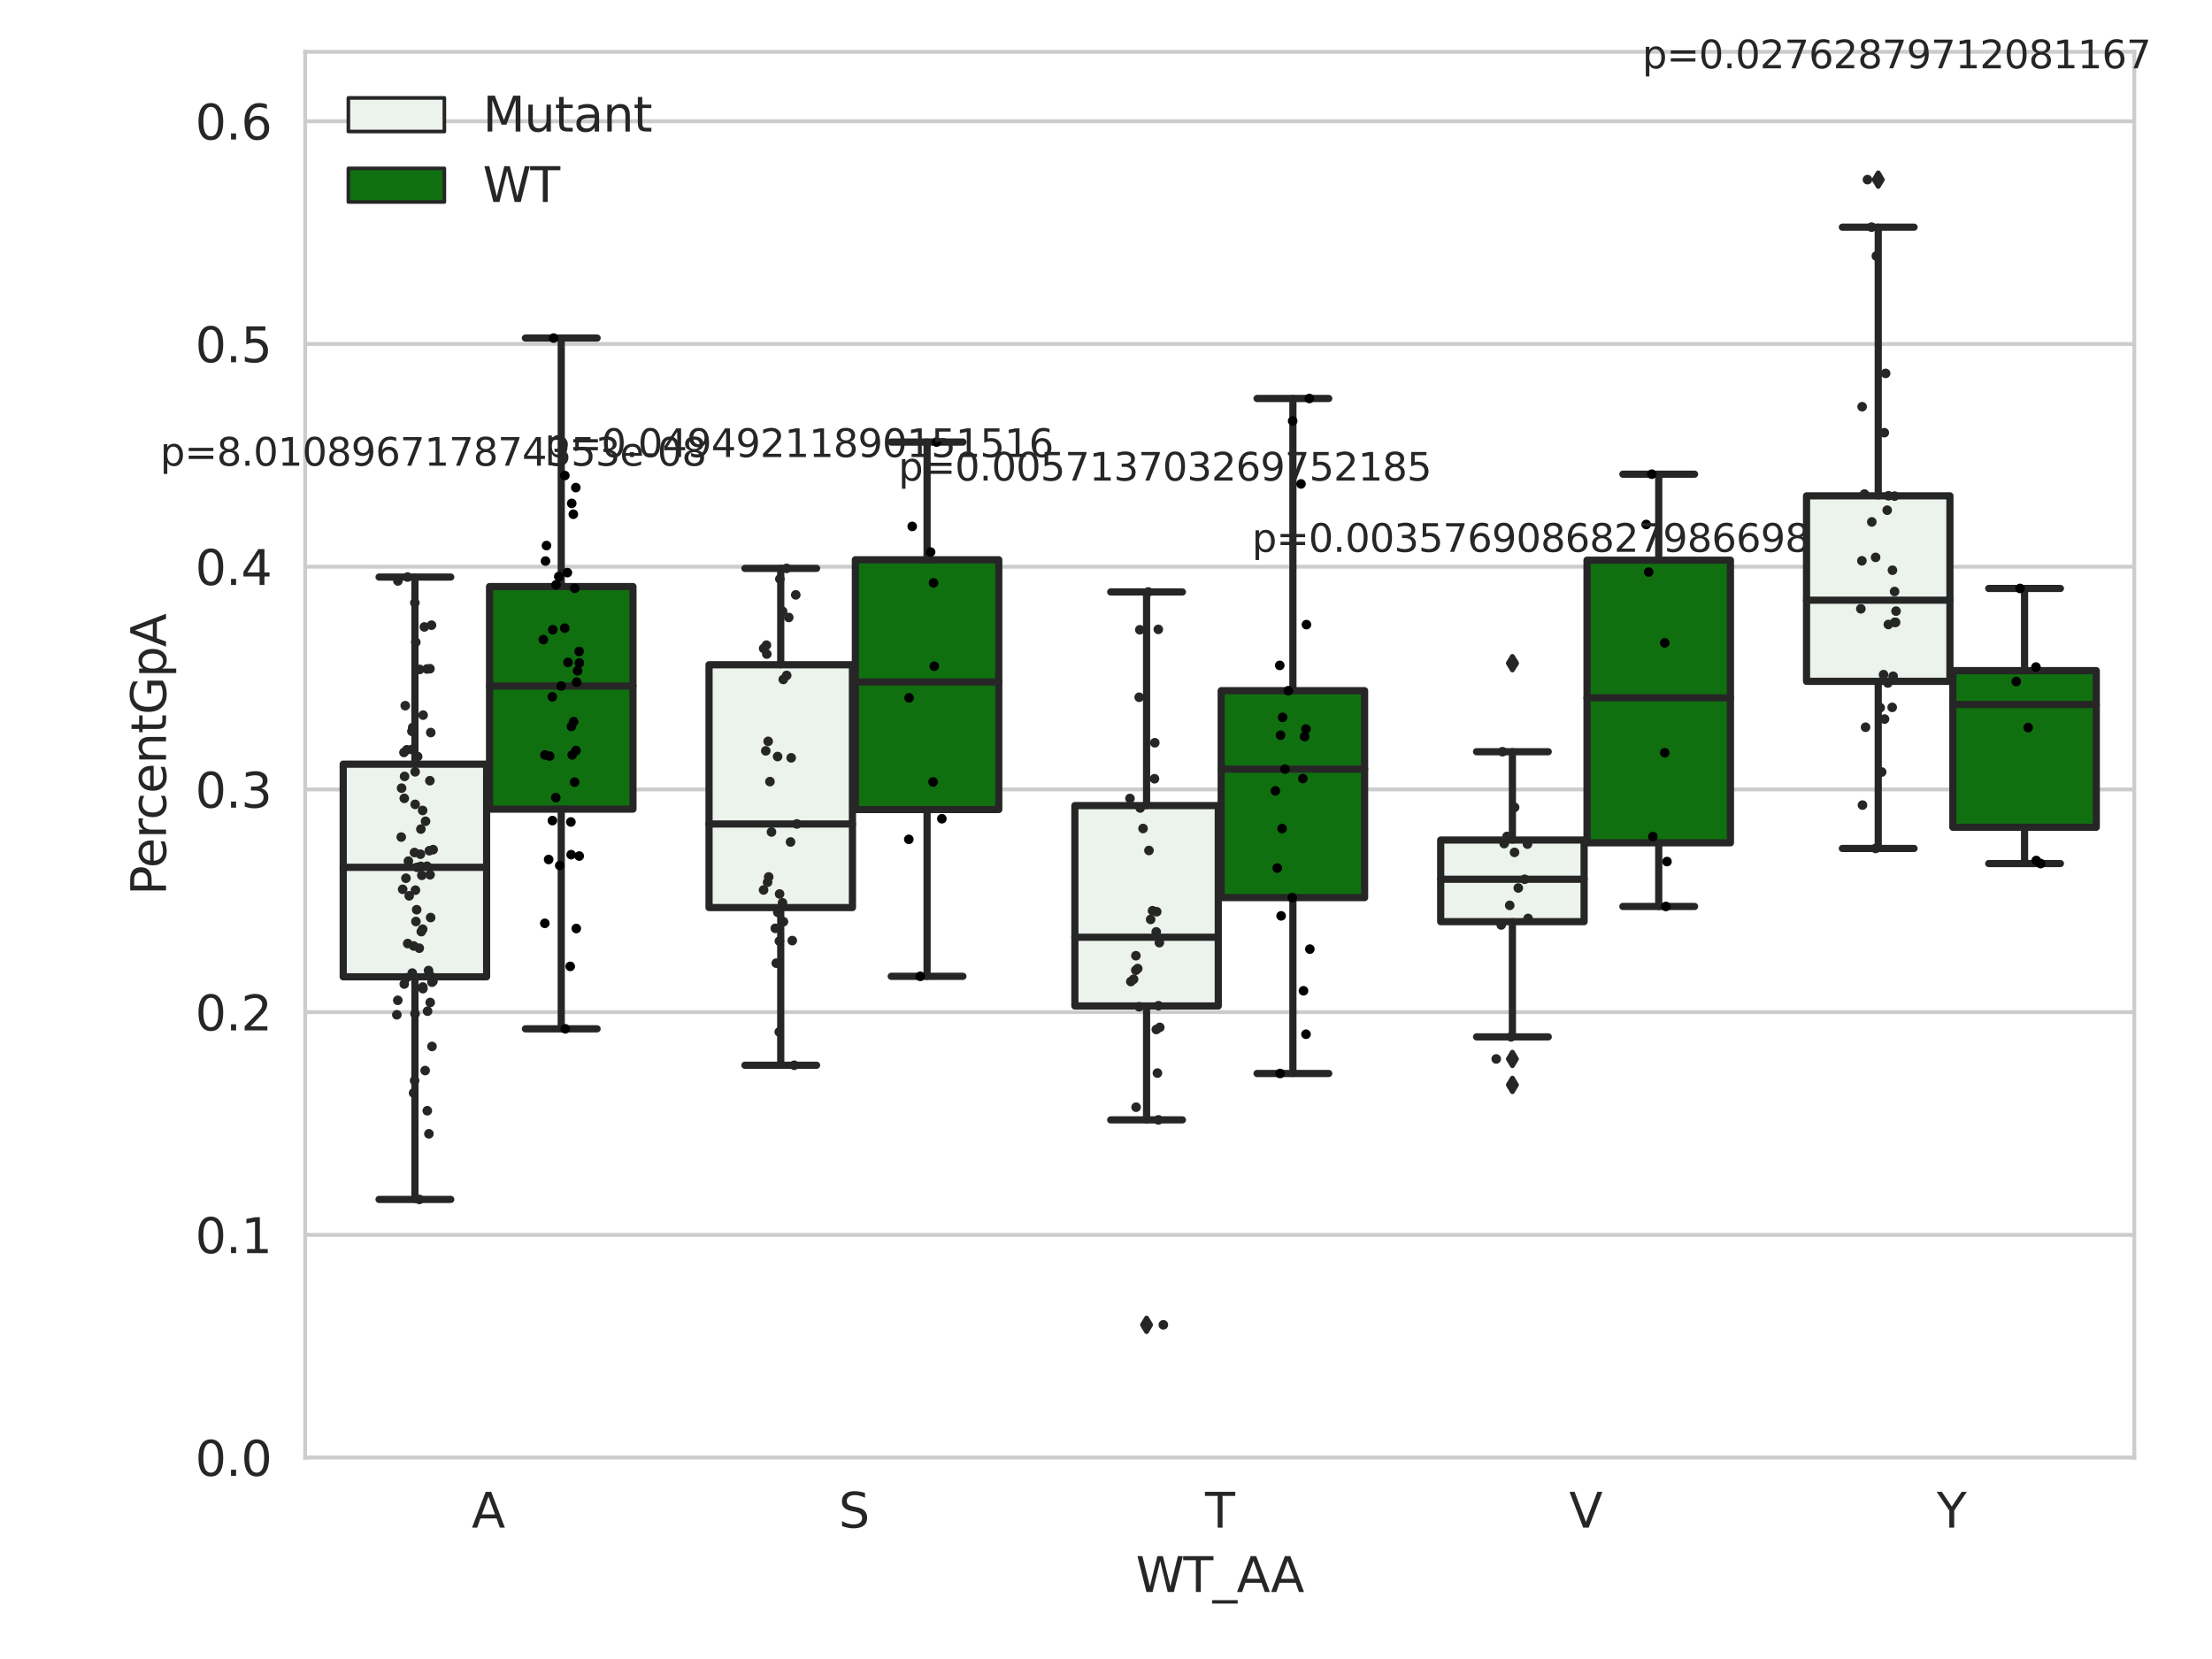 <?xml version="1.0" encoding="utf-8" standalone="no"?>
<!DOCTYPE svg PUBLIC "-//W3C//DTD SVG 1.1//EN"
  "http://www.w3.org/Graphics/SVG/1.1/DTD/svg11.dtd">
<svg xmlns:xlink="http://www.w3.org/1999/xlink" width="460.8pt" height="345.6pt" viewBox="0 0 460.8 345.6" xmlns="http://www.w3.org/2000/svg" version="1.1">
 <defs>
  <style type="text/css">*{stroke-linejoin: round; stroke-linecap: butt}</style>
 </defs>
 <g id="figure_1">
  <g id="patch_1">
   <path d="M 0 345.6 
L 460.8 345.6 
L 460.8 0 
L 0 0 
z
" style="fill: #ffffff"/>
  </g>
  <g id="axes_1">
   <g id="patch_2">
    <path d="M 63.571 303.64 
L 444.616 303.64 
L 444.616 10.8 
L 63.571 10.8 
z
" style="fill: #ffffff"/>
   </g>
   <g id="matplotlib.axis_1">
    <g id="xtick_1">
     <g id="text_1">
      <!-- A -->
      <g style="fill: #262626" transform="translate(98.255 318.238)scale(0.1 -0.1)">
       <defs>
        <path id="DejaVuSans-41" d="M 2188 4044 
L 1331 1722 
L 3047 1722 
L 2188 4044 
z
M 1831 4666 
L 2547 4666 
L 4325 0 
L 3669 0 
L 3244 1197 
L 1141 1197 
L 716 0 
L 50 0 
L 1831 4666 
z
" transform="scale(0.016)"/>
       </defs>
       <use xlink:href="#DejaVuSans-41"/>
      </g>
     </g>
    </g>
    <g id="xtick_2">
     <g id="text_2">
      <!-- S -->
      <g style="fill: #262626" transform="translate(174.71 318.238)scale(0.1 -0.1)">
       <defs>
        <path id="DejaVuSans-53" d="M 3425 4513 
L 3425 3897 
Q 3066 4069 2747 4153 
Q 2428 4238 2131 4238 
Q 1616 4238 1336 4038 
Q 1056 3838 1056 3469 
Q 1056 3159 1242 3001 
Q 1428 2844 1947 2747 
L 2328 2669 
Q 3034 2534 3370 2195 
Q 3706 1856 3706 1288 
Q 3706 609 3251 259 
Q 2797 -91 1919 -91 
Q 1588 -91 1214 -16 
Q 841 59 441 206 
L 441 856 
Q 825 641 1194 531 
Q 1563 422 1919 422 
Q 2459 422 2753 634 
Q 3047 847 3047 1241 
Q 3047 1584 2836 1778 
Q 2625 1972 2144 2069 
L 1759 2144 
Q 1053 2284 737 2584 
Q 422 2884 422 3419 
Q 422 4038 858 4394 
Q 1294 4750 2059 4750 
Q 2388 4750 2728 4690 
Q 3069 4631 3425 4513 
z
" transform="scale(0.016)"/>
       </defs>
       <use xlink:href="#DejaVuSans-53"/>
      </g>
     </g>
    </g>
    <g id="xtick_3">
     <g id="text_3">
      <!-- T -->
      <g style="fill: #262626" transform="translate(251.04 318.238)scale(0.1 -0.1)">
       <defs>
        <path id="DejaVuSans-54" d="M -19 4666 
L 3928 4666 
L 3928 4134 
L 2272 4134 
L 2272 0 
L 1638 0 
L 1638 4134 
L -19 4134 
L -19 4666 
z
" transform="scale(0.016)"/>
       </defs>
       <use xlink:href="#DejaVuSans-54"/>
      </g>
     </g>
    </g>
    <g id="xtick_4">
     <g id="text_4">
      <!-- V -->
      <g style="fill: #262626" transform="translate(326.882 318.238)scale(0.1 -0.1)">
       <defs>
        <path id="DejaVuSans-56" d="M 1831 0 
L 50 4666 
L 709 4666 
L 2188 738 
L 3669 4666 
L 4325 4666 
L 2547 0 
L 1831 0 
z
" transform="scale(0.016)"/>
       </defs>
       <use xlink:href="#DejaVuSans-56"/>
      </g>
     </g>
    </g>
    <g id="xtick_5">
     <g id="text_5">
      <!-- Y -->
      <g style="fill: #262626" transform="translate(403.457 318.238)scale(0.1 -0.1)">
       <defs>
        <path id="DejaVuSans-59" d="M -13 4666 
L 666 4666 
L 1959 2747 
L 3244 4666 
L 3922 4666 
L 2272 2222 
L 2272 0 
L 1638 0 
L 1638 2222 
L -13 4666 
z
" transform="scale(0.016)"/>
       </defs>
       <use xlink:href="#DejaVuSans-59"/>
      </g>
     </g>
    </g>
    <g id="text_6">
     <!-- WT_AA -->
     <g style="fill: #262626" transform="translate(236.618 331.638)scale(0.1 -0.1)">
      <defs>
       <path id="DejaVuSans-57" d="M 213 4666 
L 850 4666 
L 1831 722 
L 2809 4666 
L 3519 4666 
L 4500 722 
L 5478 4666 
L 6119 4666 
L 4947 0 
L 4153 0 
L 3169 4050 
L 2175 0 
L 1381 0 
L 213 4666 
z
" transform="scale(0.016)"/>
       <path id="DejaVuSans-5f" d="M 3263 -1063 
L 3263 -1509 
L -63 -1509 
L -63 -1063 
L 3263 -1063 
z
" transform="scale(0.016)"/>
      </defs>
      <use xlink:href="#DejaVuSans-57"/>
      <use xlink:href="#DejaVuSans-54" x="98.877"/>
      <use xlink:href="#DejaVuSans-5f" x="159.961"/>
      <use xlink:href="#DejaVuSans-41" x="209.961"/>
      <use xlink:href="#DejaVuSans-41" x="281.119"/>
     </g>
    </g>
   </g>
   <g id="matplotlib.axis_2">
    <g id="ytick_1">
     <g id="line2d_1">
      <path d="M 63.571 303.64 
L 444.616 303.64 
" clip-path="url(#p012748ca1f)" style="fill: none; stroke: #cccccc; stroke-width: 0.8; stroke-linecap: round"/>
     </g>
     <g id="text_7">
      <!-- 0.0 -->
      <g style="fill: #262626" transform="translate(40.668 307.439)scale(0.1 -0.1)">
       <defs>
        <path id="DejaVuSans-30" d="M 2034 4250 
Q 1547 4250 1301 3770 
Q 1056 3291 1056 2328 
Q 1056 1369 1301 889 
Q 1547 409 2034 409 
Q 2525 409 2770 889 
Q 3016 1369 3016 2328 
Q 3016 3291 2770 3770 
Q 2525 4250 2034 4250 
z
M 2034 4750 
Q 2819 4750 3233 4129 
Q 3647 3509 3647 2328 
Q 3647 1150 3233 529 
Q 2819 -91 2034 -91 
Q 1250 -91 836 529 
Q 422 1150 422 2328 
Q 422 3509 836 4129 
Q 1250 4750 2034 4750 
z
" transform="scale(0.016)"/>
        <path id="DejaVuSans-2e" d="M 684 794 
L 1344 794 
L 1344 0 
L 684 0 
L 684 794 
z
" transform="scale(0.016)"/>
       </defs>
       <use xlink:href="#DejaVuSans-30"/>
       <use xlink:href="#DejaVuSans-2e" x="63.623"/>
       <use xlink:href="#DejaVuSans-30" x="95.41"/>
      </g>
     </g>
    </g>
    <g id="ytick_2">
     <g id="line2d_2">
      <path d="M 63.571 257.244 
L 444.616 257.244 
" clip-path="url(#p012748ca1f)" style="fill: none; stroke: #cccccc; stroke-width: 0.8; stroke-linecap: round"/>
     </g>
     <g id="text_8">
      <!-- 0.1 -->
      <g style="fill: #262626" transform="translate(40.668 261.043)scale(0.1 -0.1)">
       <defs>
        <path id="DejaVuSans-31" d="M 794 531 
L 1825 531 
L 1825 4091 
L 703 3866 
L 703 4441 
L 1819 4666 
L 2450 4666 
L 2450 531 
L 3481 531 
L 3481 0 
L 794 0 
L 794 531 
z
" transform="scale(0.016)"/>
       </defs>
       <use xlink:href="#DejaVuSans-30"/>
       <use xlink:href="#DejaVuSans-2e" x="63.623"/>
       <use xlink:href="#DejaVuSans-31" x="95.41"/>
      </g>
     </g>
    </g>
    <g id="ytick_3">
     <g id="line2d_3">
      <path d="M 63.571 210.848 
L 444.616 210.848 
" clip-path="url(#p012748ca1f)" style="fill: none; stroke: #cccccc; stroke-width: 0.8; stroke-linecap: round"/>
     </g>
     <g id="text_9">
      <!-- 0.2 -->
      <g style="fill: #262626" transform="translate(40.668 214.647)scale(0.1 -0.1)">
       <defs>
        <path id="DejaVuSans-32" d="M 1228 531 
L 3431 531 
L 3431 0 
L 469 0 
L 469 531 
Q 828 903 1448 1529 
Q 2069 2156 2228 2338 
Q 2531 2678 2651 2914 
Q 2772 3150 2772 3378 
Q 2772 3750 2511 3984 
Q 2250 4219 1831 4219 
Q 1534 4219 1204 4116 
Q 875 4013 500 3803 
L 500 4441 
Q 881 4594 1212 4672 
Q 1544 4750 1819 4750 
Q 2544 4750 2975 4387 
Q 3406 4025 3406 3419 
Q 3406 3131 3298 2873 
Q 3191 2616 2906 2266 
Q 2828 2175 2409 1742 
Q 1991 1309 1228 531 
z
" transform="scale(0.016)"/>
       </defs>
       <use xlink:href="#DejaVuSans-30"/>
       <use xlink:href="#DejaVuSans-2e" x="63.623"/>
       <use xlink:href="#DejaVuSans-32" x="95.41"/>
      </g>
     </g>
    </g>
    <g id="ytick_4">
     <g id="line2d_4">
      <path d="M 63.571 164.452 
L 444.616 164.452 
" clip-path="url(#p012748ca1f)" style="fill: none; stroke: #cccccc; stroke-width: 0.8; stroke-linecap: round"/>
     </g>
     <g id="text_10">
      <!-- 0.3 -->
      <g style="fill: #262626" transform="translate(40.668 168.251)scale(0.1 -0.1)">
       <defs>
        <path id="DejaVuSans-33" d="M 2597 2516 
Q 3050 2419 3304 2112 
Q 3559 1806 3559 1356 
Q 3559 666 3084 287 
Q 2609 -91 1734 -91 
Q 1441 -91 1130 -33 
Q 819 25 488 141 
L 488 750 
Q 750 597 1062 519 
Q 1375 441 1716 441 
Q 2309 441 2620 675 
Q 2931 909 2931 1356 
Q 2931 1769 2642 2001 
Q 2353 2234 1838 2234 
L 1294 2234 
L 1294 2753 
L 1863 2753 
Q 2328 2753 2575 2939 
Q 2822 3125 2822 3475 
Q 2822 3834 2567 4026 
Q 2313 4219 1838 4219 
Q 1578 4219 1281 4162 
Q 984 4106 628 3988 
L 628 4550 
Q 988 4650 1302 4700 
Q 1616 4750 1894 4750 
Q 2613 4750 3031 4423 
Q 3450 4097 3450 3541 
Q 3450 3153 3228 2886 
Q 3006 2619 2597 2516 
z
" transform="scale(0.016)"/>
       </defs>
       <use xlink:href="#DejaVuSans-30"/>
       <use xlink:href="#DejaVuSans-2e" x="63.623"/>
       <use xlink:href="#DejaVuSans-33" x="95.41"/>
      </g>
     </g>
    </g>
    <g id="ytick_5">
     <g id="line2d_5">
      <path d="M 63.571 118.056 
L 444.616 118.056 
" clip-path="url(#p012748ca1f)" style="fill: none; stroke: #cccccc; stroke-width: 0.8; stroke-linecap: round"/>
     </g>
     <g id="text_11">
      <!-- 0.4 -->
      <g style="fill: #262626" transform="translate(40.668 121.855)scale(0.1 -0.1)">
       <defs>
        <path id="DejaVuSans-34" d="M 2419 4116 
L 825 1625 
L 2419 1625 
L 2419 4116 
z
M 2253 4666 
L 3047 4666 
L 3047 1625 
L 3713 1625 
L 3713 1100 
L 3047 1100 
L 3047 0 
L 2419 0 
L 2419 1100 
L 313 1100 
L 313 1709 
L 2253 4666 
z
" transform="scale(0.016)"/>
       </defs>
       <use xlink:href="#DejaVuSans-30"/>
       <use xlink:href="#DejaVuSans-2e" x="63.623"/>
       <use xlink:href="#DejaVuSans-34" x="95.41"/>
      </g>
     </g>
    </g>
    <g id="ytick_6">
     <g id="line2d_6">
      <path d="M 63.571 71.66 
L 444.616 71.66 
" clip-path="url(#p012748ca1f)" style="fill: none; stroke: #cccccc; stroke-width: 0.8; stroke-linecap: round"/>
     </g>
     <g id="text_12">
      <!-- 0.5 -->
      <g style="fill: #262626" transform="translate(40.668 75.459)scale(0.1 -0.1)">
       <defs>
        <path id="DejaVuSans-35" d="M 691 4666 
L 3169 4666 
L 3169 4134 
L 1269 4134 
L 1269 2991 
Q 1406 3038 1543 3061 
Q 1681 3084 1819 3084 
Q 2600 3084 3056 2656 
Q 3513 2228 3513 1497 
Q 3513 744 3044 326 
Q 2575 -91 1722 -91 
Q 1428 -91 1123 -41 
Q 819 9 494 109 
L 494 744 
Q 775 591 1075 516 
Q 1375 441 1709 441 
Q 2250 441 2565 725 
Q 2881 1009 2881 1497 
Q 2881 1984 2565 2268 
Q 2250 2553 1709 2553 
Q 1456 2553 1204 2497 
Q 953 2441 691 2322 
L 691 4666 
z
" transform="scale(0.016)"/>
       </defs>
       <use xlink:href="#DejaVuSans-30"/>
       <use xlink:href="#DejaVuSans-2e" x="63.623"/>
       <use xlink:href="#DejaVuSans-35" x="95.41"/>
      </g>
     </g>
    </g>
    <g id="ytick_7">
     <g id="line2d_7">
      <path d="M 63.571 25.264 
L 444.616 25.264 
" clip-path="url(#p012748ca1f)" style="fill: none; stroke: #cccccc; stroke-width: 0.8; stroke-linecap: round"/>
     </g>
     <g id="text_13">
      <!-- 0.6 -->
      <g style="fill: #262626" transform="translate(40.668 29.063)scale(0.1 -0.1)">
       <defs>
        <path id="DejaVuSans-36" d="M 2113 2584 
Q 1688 2584 1439 2293 
Q 1191 2003 1191 1497 
Q 1191 994 1439 701 
Q 1688 409 2113 409 
Q 2538 409 2786 701 
Q 3034 994 3034 1497 
Q 3034 2003 2786 2293 
Q 2538 2584 2113 2584 
z
M 3366 4563 
L 3366 3988 
Q 3128 4100 2886 4159 
Q 2644 4219 2406 4219 
Q 1781 4219 1451 3797 
Q 1122 3375 1075 2522 
Q 1259 2794 1537 2939 
Q 1816 3084 2150 3084 
Q 2853 3084 3261 2657 
Q 3669 2231 3669 1497 
Q 3669 778 3244 343 
Q 2819 -91 2113 -91 
Q 1303 -91 875 529 
Q 447 1150 447 2328 
Q 447 3434 972 4092 
Q 1497 4750 2381 4750 
Q 2619 4750 2861 4703 
Q 3103 4656 3366 4563 
z
" transform="scale(0.016)"/>
       </defs>
       <use xlink:href="#DejaVuSans-30"/>
       <use xlink:href="#DejaVuSans-2e" x="63.623"/>
       <use xlink:href="#DejaVuSans-36" x="95.41"/>
      </g>
     </g>
    </g>
    <g id="text_14">
     <!-- PercentGpA -->
     <g style="fill: #262626" transform="translate(34.588 186.497)rotate(-90)scale(0.1 -0.1)">
      <defs>
       <path id="DejaVuSans-50" d="M 1259 4147 
L 1259 2394 
L 2053 2394 
Q 2494 2394 2734 2622 
Q 2975 2850 2975 3272 
Q 2975 3691 2734 3919 
Q 2494 4147 2053 4147 
L 1259 4147 
z
M 628 4666 
L 2053 4666 
Q 2838 4666 3239 4311 
Q 3641 3956 3641 3272 
Q 3641 2581 3239 2228 
Q 2838 1875 2053 1875 
L 1259 1875 
L 1259 0 
L 628 0 
L 628 4666 
z
" transform="scale(0.016)"/>
       <path id="DejaVuSans-65" d="M 3597 1894 
L 3597 1613 
L 953 1613 
Q 991 1019 1311 708 
Q 1631 397 2203 397 
Q 2534 397 2845 478 
Q 3156 559 3463 722 
L 3463 178 
Q 3153 47 2828 -22 
Q 2503 -91 2169 -91 
Q 1331 -91 842 396 
Q 353 884 353 1716 
Q 353 2575 817 3079 
Q 1281 3584 2069 3584 
Q 2775 3584 3186 3129 
Q 3597 2675 3597 1894 
z
M 3022 2063 
Q 3016 2534 2758 2815 
Q 2500 3097 2075 3097 
Q 1594 3097 1305 2825 
Q 1016 2553 972 2059 
L 3022 2063 
z
" transform="scale(0.016)"/>
       <path id="DejaVuSans-72" d="M 2631 2963 
Q 2534 3019 2420 3045 
Q 2306 3072 2169 3072 
Q 1681 3072 1420 2755 
Q 1159 2438 1159 1844 
L 1159 0 
L 581 0 
L 581 3500 
L 1159 3500 
L 1159 2956 
Q 1341 3275 1631 3429 
Q 1922 3584 2338 3584 
Q 2397 3584 2469 3576 
Q 2541 3569 2628 3553 
L 2631 2963 
z
" transform="scale(0.016)"/>
       <path id="DejaVuSans-63" d="M 3122 3366 
L 3122 2828 
Q 2878 2963 2633 3030 
Q 2388 3097 2138 3097 
Q 1578 3097 1268 2742 
Q 959 2388 959 1747 
Q 959 1106 1268 751 
Q 1578 397 2138 397 
Q 2388 397 2633 464 
Q 2878 531 3122 666 
L 3122 134 
Q 2881 22 2623 -34 
Q 2366 -91 2075 -91 
Q 1284 -91 818 406 
Q 353 903 353 1747 
Q 353 2603 823 3093 
Q 1294 3584 2113 3584 
Q 2378 3584 2631 3529 
Q 2884 3475 3122 3366 
z
" transform="scale(0.016)"/>
       <path id="DejaVuSans-6e" d="M 3513 2113 
L 3513 0 
L 2938 0 
L 2938 2094 
Q 2938 2591 2744 2837 
Q 2550 3084 2163 3084 
Q 1697 3084 1428 2787 
Q 1159 2491 1159 1978 
L 1159 0 
L 581 0 
L 581 3500 
L 1159 3500 
L 1159 2956 
Q 1366 3272 1645 3428 
Q 1925 3584 2291 3584 
Q 2894 3584 3203 3211 
Q 3513 2838 3513 2113 
z
" transform="scale(0.016)"/>
       <path id="DejaVuSans-74" d="M 1172 4494 
L 1172 3500 
L 2356 3500 
L 2356 3053 
L 1172 3053 
L 1172 1153 
Q 1172 725 1289 603 
Q 1406 481 1766 481 
L 2356 481 
L 2356 0 
L 1766 0 
Q 1100 0 847 248 
Q 594 497 594 1153 
L 594 3053 
L 172 3053 
L 172 3500 
L 594 3500 
L 594 4494 
L 1172 4494 
z
" transform="scale(0.016)"/>
       <path id="DejaVuSans-47" d="M 3809 666 
L 3809 1919 
L 2778 1919 
L 2778 2438 
L 4434 2438 
L 4434 434 
Q 4069 175 3628 42 
Q 3188 -91 2688 -91 
Q 1594 -91 976 548 
Q 359 1188 359 2328 
Q 359 3472 976 4111 
Q 1594 4750 2688 4750 
Q 3144 4750 3555 4637 
Q 3966 4525 4313 4306 
L 4313 3634 
Q 3963 3931 3569 4081 
Q 3175 4231 2741 4231 
Q 1884 4231 1454 3753 
Q 1025 3275 1025 2328 
Q 1025 1384 1454 906 
Q 1884 428 2741 428 
Q 3075 428 3337 486 
Q 3600 544 3809 666 
z
" transform="scale(0.016)"/>
       <path id="DejaVuSans-70" d="M 1159 525 
L 1159 -1331 
L 581 -1331 
L 581 3500 
L 1159 3500 
L 1159 2969 
Q 1341 3281 1617 3432 
Q 1894 3584 2278 3584 
Q 2916 3584 3314 3078 
Q 3713 2572 3713 1747 
Q 3713 922 3314 415 
Q 2916 -91 2278 -91 
Q 1894 -91 1617 61 
Q 1341 213 1159 525 
z
M 3116 1747 
Q 3116 2381 2855 2742 
Q 2594 3103 2138 3103 
Q 1681 3103 1420 2742 
Q 1159 2381 1159 1747 
Q 1159 1113 1420 752 
Q 1681 391 2138 391 
Q 2594 391 2855 752 
Q 3116 1113 3116 1747 
z
" transform="scale(0.016)"/>
      </defs>
      <use xlink:href="#DejaVuSans-50"/>
      <use xlink:href="#DejaVuSans-65" x="56.678"/>
      <use xlink:href="#DejaVuSans-72" x="118.201"/>
      <use xlink:href="#DejaVuSans-63" x="157.064"/>
      <use xlink:href="#DejaVuSans-65" x="212.045"/>
      <use xlink:href="#DejaVuSans-6e" x="273.568"/>
      <use xlink:href="#DejaVuSans-74" x="336.947"/>
      <use xlink:href="#DejaVuSans-47" x="376.156"/>
      <use xlink:href="#DejaVuSans-70" x="453.646"/>
      <use xlink:href="#DejaVuSans-41" x="517.123"/>
     </g>
    </g>
   </g>
   <g id="patch_3">
    <path d="M 71.497 203.486 
L 101.371 203.486 
L 101.371 159.188 
L 71.497 159.188 
L 71.497 203.486 
z
" clip-path="url(#p012748ca1f)" style="fill: #ecf2ec; stroke: #262626; stroke-width: 1.5; stroke-linejoin: miter"/>
   </g>
   <g id="patch_4">
    <path d="M 101.981 168.551 
L 131.854 168.551 
L 131.854 122.191 
L 101.981 122.191 
L 101.981 168.551 
z
" clip-path="url(#p012748ca1f)" style="fill: #107010; stroke: #262626; stroke-width: 1.5; stroke-linejoin: miter"/>
   </g>
   <g id="patch_5">
    <path d="M 147.706 189.063 
L 177.58 189.063 
L 177.58 138.479 
L 147.706 138.479 
L 147.706 189.063 
z
" clip-path="url(#p012748ca1f)" style="fill: #ecf2ec; stroke: #262626; stroke-width: 1.5; stroke-linejoin: miter"/>
   </g>
   <g id="patch_6">
    <path d="M 178.189 168.638 
L 208.063 168.638 
L 208.063 116.609 
L 178.189 116.609 
L 178.189 168.638 
z
" clip-path="url(#p012748ca1f)" style="fill: #107010; stroke: #262626; stroke-width: 1.5; stroke-linejoin: miter"/>
   </g>
   <g id="patch_7">
    <path d="M 223.915 209.565 
L 253.789 209.565 
L 253.789 167.82 
L 223.915 167.82 
L 223.915 209.565 
z
" clip-path="url(#p012748ca1f)" style="fill: #ecf2ec; stroke: #262626; stroke-width: 1.5; stroke-linejoin: miter"/>
   </g>
   <g id="patch_8">
    <path d="M 254.398 186.987 
L 284.272 186.987 
L 284.272 143.884 
L 254.398 143.884 
L 254.398 186.987 
z
" clip-path="url(#p012748ca1f)" style="fill: #107010; stroke: #262626; stroke-width: 1.5; stroke-linejoin: miter"/>
   </g>
   <g id="patch_9">
    <path d="M 300.124 192.005 
L 329.998 192.005 
L 329.998 174.992 
L 300.124 174.992 
L 300.124 192.005 
z
" clip-path="url(#p012748ca1f)" style="fill: #ecf2ec; stroke: #262626; stroke-width: 1.5; stroke-linejoin: miter"/>
   </g>
   <g id="patch_10">
    <path d="M 330.607 175.576 
L 360.481 175.576 
L 360.481 116.694 
L 330.607 116.694 
L 330.607 175.576 
z
" clip-path="url(#p012748ca1f)" style="fill: #107010; stroke: #262626; stroke-width: 1.5; stroke-linejoin: miter"/>
   </g>
   <g id="patch_11">
    <path d="M 376.333 141.933 
L 406.206 141.933 
L 406.206 103.293 
L 376.333 103.293 
L 376.333 141.933 
z
" clip-path="url(#p012748ca1f)" style="fill: #ecf2ec; stroke: #262626; stroke-width: 1.5; stroke-linejoin: miter"/>
   </g>
   <g id="patch_12">
    <path d="M 406.816 172.335 
L 436.69 172.335 
L 436.69 139.709 
L 406.816 139.709 
L 406.816 172.335 
z
" clip-path="url(#p012748ca1f)" style="fill: #107010; stroke: #262626; stroke-width: 1.5; stroke-linejoin: miter"/>
   </g>
   <g id="patch_13">
    <path d="M 101.676 303.64 
L 101.676 303.64 
L 101.676 303.64 
L 101.676 303.64 
z
" clip-path="url(#p012748ca1f)" style="fill: #ecf2ec; stroke: #262626; stroke-width: 0.75; stroke-linejoin: miter"/>
   </g>
   <g id="patch_14">
    <path d="M 101.676 303.64 
L 101.676 303.64 
L 101.676 303.64 
L 101.676 303.64 
z
" clip-path="url(#p012748ca1f)" style="fill: #107010; stroke: #262626; stroke-width: 0.75; stroke-linejoin: miter"/>
   </g>
   <g id="PathCollection_1"/>
   <g id="PathCollection_2"/>
   <g id="line2d_8">
    <path d="M 86.434 203.486 
L 86.434 249.86 
" clip-path="url(#p012748ca1f)" style="fill: none; stroke: #262626; stroke-width: 1.5; stroke-linecap: round"/>
   </g>
   <g id="line2d_9">
    <path d="M 86.434 159.188 
L 86.434 120.211 
" clip-path="url(#p012748ca1f)" style="fill: none; stroke: #262626; stroke-width: 1.5; stroke-linecap: round"/>
   </g>
   <g id="line2d_10">
    <path d="M 78.965 249.86 
L 93.902 249.86 
" clip-path="url(#p012748ca1f)" style="fill: none; stroke: #262626; stroke-width: 1.5; stroke-linecap: round"/>
   </g>
   <g id="line2d_11">
    <path d="M 78.965 120.211 
L 93.902 120.211 
" clip-path="url(#p012748ca1f)" style="fill: none; stroke: #262626; stroke-width: 1.5; stroke-linecap: round"/>
   </g>
   <g id="line2d_12"/>
   <g id="line2d_13">
    <path d="M 116.917 168.551 
L 116.917 214.321 
" clip-path="url(#p012748ca1f)" style="fill: none; stroke: #262626; stroke-width: 1.5; stroke-linecap: round"/>
   </g>
   <g id="line2d_14">
    <path d="M 116.917 122.191 
L 116.917 70.427 
" clip-path="url(#p012748ca1f)" style="fill: none; stroke: #262626; stroke-width: 1.5; stroke-linecap: round"/>
   </g>
   <g id="line2d_15">
    <path d="M 109.449 214.321 
L 124.386 214.321 
" clip-path="url(#p012748ca1f)" style="fill: none; stroke: #262626; stroke-width: 1.5; stroke-linecap: round"/>
   </g>
   <g id="line2d_16">
    <path d="M 109.449 70.427 
L 124.386 70.427 
" clip-path="url(#p012748ca1f)" style="fill: none; stroke: #262626; stroke-width: 1.5; stroke-linecap: round"/>
   </g>
   <g id="line2d_17"/>
   <g id="line2d_18">
    <path d="M 162.643 189.063 
L 162.643 221.908 
" clip-path="url(#p012748ca1f)" style="fill: none; stroke: #262626; stroke-width: 1.5; stroke-linecap: round"/>
   </g>
   <g id="line2d_19">
    <path d="M 162.643 138.479 
L 162.643 118.404 
" clip-path="url(#p012748ca1f)" style="fill: none; stroke: #262626; stroke-width: 1.5; stroke-linecap: round"/>
   </g>
   <g id="line2d_20">
    <path d="M 155.174 221.908 
L 170.111 221.908 
" clip-path="url(#p012748ca1f)" style="fill: none; stroke: #262626; stroke-width: 1.5; stroke-linecap: round"/>
   </g>
   <g id="line2d_21">
    <path d="M 155.174 118.404 
L 170.111 118.404 
" clip-path="url(#p012748ca1f)" style="fill: none; stroke: #262626; stroke-width: 1.5; stroke-linecap: round"/>
   </g>
   <g id="line2d_22"/>
   <g id="line2d_23">
    <path d="M 193.126 168.638 
L 193.126 203.385 
" clip-path="url(#p012748ca1f)" style="fill: none; stroke: #262626; stroke-width: 1.5; stroke-linecap: round"/>
   </g>
   <g id="line2d_24">
    <path d="M 193.126 116.609 
L 193.126 92.093 
" clip-path="url(#p012748ca1f)" style="fill: none; stroke: #262626; stroke-width: 1.5; stroke-linecap: round"/>
   </g>
   <g id="line2d_25">
    <path d="M 185.658 203.385 
L 200.595 203.385 
" clip-path="url(#p012748ca1f)" style="fill: none; stroke: #262626; stroke-width: 1.5; stroke-linecap: round"/>
   </g>
   <g id="line2d_26">
    <path d="M 185.658 92.093 
L 200.595 92.093 
" clip-path="url(#p012748ca1f)" style="fill: none; stroke: #262626; stroke-width: 1.5; stroke-linecap: round"/>
   </g>
   <g id="line2d_27"/>
   <g id="line2d_28">
    <path d="M 238.852 209.565 
L 238.852 233.29 
" clip-path="url(#p012748ca1f)" style="fill: none; stroke: #262626; stroke-width: 1.5; stroke-linecap: round"/>
   </g>
   <g id="line2d_29">
    <path d="M 238.852 167.82 
L 238.852 123.316 
" clip-path="url(#p012748ca1f)" style="fill: none; stroke: #262626; stroke-width: 1.5; stroke-linecap: round"/>
   </g>
   <g id="line2d_30">
    <path d="M 231.383 233.29 
L 246.32 233.29 
" clip-path="url(#p012748ca1f)" style="fill: none; stroke: #262626; stroke-width: 1.5; stroke-linecap: round"/>
   </g>
   <g id="line2d_31">
    <path d="M 231.383 123.316 
L 246.32 123.316 
" clip-path="url(#p012748ca1f)" style="fill: none; stroke: #262626; stroke-width: 1.5; stroke-linecap: round"/>
   </g>
   <g id="line2d_32">
    <defs>
     <path id="mb1c726f3c5" d="M -0 1.414 
L 0.849 0 
L 0 -1.414 
L -0.849 -0 
z
" style="stroke: #262626; stroke-linejoin: miter"/>
    </defs>
    <g clip-path="url(#p012748ca1f)">
     <use xlink:href="#mb1c726f3c5" x="238.852" y="275.984" style="fill: #262626; stroke: #262626; stroke-linejoin: miter"/>
    </g>
   </g>
   <g id="line2d_33">
    <path d="M 269.335 186.987 
L 269.335 223.626 
" clip-path="url(#p012748ca1f)" style="fill: none; stroke: #262626; stroke-width: 1.5; stroke-linecap: round"/>
   </g>
   <g id="line2d_34">
    <path d="M 269.335 143.884 
L 269.335 83.012 
" clip-path="url(#p012748ca1f)" style="fill: none; stroke: #262626; stroke-width: 1.5; stroke-linecap: round"/>
   </g>
   <g id="line2d_35">
    <path d="M 261.867 223.626 
L 276.804 223.626 
" clip-path="url(#p012748ca1f)" style="fill: none; stroke: #262626; stroke-width: 1.5; stroke-linecap: round"/>
   </g>
   <g id="line2d_36">
    <path d="M 261.867 83.012 
L 276.804 83.012 
" clip-path="url(#p012748ca1f)" style="fill: none; stroke: #262626; stroke-width: 1.5; stroke-linecap: round"/>
   </g>
   <g id="line2d_37"/>
   <g id="line2d_38">
    <path d="M 315.061 192.005 
L 315.061 215.997 
" clip-path="url(#p012748ca1f)" style="fill: none; stroke: #262626; stroke-width: 1.5; stroke-linecap: round"/>
   </g>
   <g id="line2d_39">
    <path d="M 315.061 174.992 
L 315.061 156.593 
" clip-path="url(#p012748ca1f)" style="fill: none; stroke: #262626; stroke-width: 1.5; stroke-linecap: round"/>
   </g>
   <g id="line2d_40">
    <path d="M 307.592 215.997 
L 322.529 215.997 
" clip-path="url(#p012748ca1f)" style="fill: none; stroke: #262626; stroke-width: 1.5; stroke-linecap: round"/>
   </g>
   <g id="line2d_41">
    <path d="M 307.592 156.593 
L 322.529 156.593 
" clip-path="url(#p012748ca1f)" style="fill: none; stroke: #262626; stroke-width: 1.5; stroke-linecap: round"/>
   </g>
   <g id="line2d_42">
    <g clip-path="url(#p012748ca1f)">
     <use xlink:href="#mb1c726f3c5" x="315.061" y="220.597" style="fill: #262626; stroke: #262626; stroke-linejoin: miter"/>
     <use xlink:href="#mb1c726f3c5" x="315.061" y="226.003" style="fill: #262626; stroke: #262626; stroke-linejoin: miter"/>
     <use xlink:href="#mb1c726f3c5" x="315.061" y="138.152" style="fill: #262626; stroke: #262626; stroke-linejoin: miter"/>
    </g>
   </g>
   <g id="line2d_43">
    <path d="M 345.544 175.576 
L 345.544 188.833 
" clip-path="url(#p012748ca1f)" style="fill: none; stroke: #262626; stroke-width: 1.5; stroke-linecap: round"/>
   </g>
   <g id="line2d_44">
    <path d="M 345.544 116.694 
L 345.544 98.78 
" clip-path="url(#p012748ca1f)" style="fill: none; stroke: #262626; stroke-width: 1.5; stroke-linecap: round"/>
   </g>
   <g id="line2d_45">
    <path d="M 338.076 188.833 
L 353.013 188.833 
" clip-path="url(#p012748ca1f)" style="fill: none; stroke: #262626; stroke-width: 1.5; stroke-linecap: round"/>
   </g>
   <g id="line2d_46">
    <path d="M 338.076 98.78 
L 353.013 98.78 
" clip-path="url(#p012748ca1f)" style="fill: none; stroke: #262626; stroke-width: 1.5; stroke-linecap: round"/>
   </g>
   <g id="line2d_47"/>
   <g id="line2d_48">
    <path d="M 391.27 141.933 
L 391.27 176.748 
" clip-path="url(#p012748ca1f)" style="fill: none; stroke: #262626; stroke-width: 1.5; stroke-linecap: round"/>
   </g>
   <g id="line2d_49">
    <path d="M 391.27 103.293 
L 391.27 47.322 
" clip-path="url(#p012748ca1f)" style="fill: none; stroke: #262626; stroke-width: 1.5; stroke-linecap: round"/>
   </g>
   <g id="line2d_50">
    <path d="M 383.801 176.748 
L 398.738 176.748 
" clip-path="url(#p012748ca1f)" style="fill: none; stroke: #262626; stroke-width: 1.5; stroke-linecap: round"/>
   </g>
   <g id="line2d_51">
    <path d="M 383.801 47.322 
L 398.738 47.322 
" clip-path="url(#p012748ca1f)" style="fill: none; stroke: #262626; stroke-width: 1.5; stroke-linecap: round"/>
   </g>
   <g id="line2d_52">
    <g clip-path="url(#p012748ca1f)">
     <use xlink:href="#mb1c726f3c5" x="391.27" y="37.422" style="fill: #262626; stroke: #262626; stroke-linejoin: miter"/>
    </g>
   </g>
   <g id="line2d_53">
    <path d="M 421.753 172.335 
L 421.753 179.9 
" clip-path="url(#p012748ca1f)" style="fill: none; stroke: #262626; stroke-width: 1.5; stroke-linecap: round"/>
   </g>
   <g id="line2d_54">
    <path d="M 421.753 139.709 
L 421.753 122.584 
" clip-path="url(#p012748ca1f)" style="fill: none; stroke: #262626; stroke-width: 1.5; stroke-linecap: round"/>
   </g>
   <g id="line2d_55">
    <path d="M 414.285 179.9 
L 429.222 179.9 
" clip-path="url(#p012748ca1f)" style="fill: none; stroke: #262626; stroke-width: 1.5; stroke-linecap: round"/>
   </g>
   <g id="line2d_56">
    <path d="M 414.285 122.584 
L 429.222 122.584 
" clip-path="url(#p012748ca1f)" style="fill: none; stroke: #262626; stroke-width: 1.5; stroke-linecap: round"/>
   </g>
   <g id="line2d_57"/>
   <g id="line2d_58">
    <path d="M 71.497 180.676 
L 101.371 180.676 
" clip-path="url(#p012748ca1f)" style="fill: none; stroke: #262626; stroke-width: 1.5; stroke-linecap: round"/>
   </g>
   <g id="line2d_59">
    <path d="M 101.981 142.905 
L 131.854 142.905 
" clip-path="url(#p012748ca1f)" style="fill: none; stroke: #262626; stroke-width: 1.5; stroke-linecap: round"/>
   </g>
   <g id="line2d_60">
    <path d="M 147.706 171.647 
L 177.58 171.647 
" clip-path="url(#p012748ca1f)" style="fill: none; stroke: #262626; stroke-width: 1.5; stroke-linecap: round"/>
   </g>
   <g id="line2d_61">
    <path d="M 178.189 142.077 
L 208.063 142.077 
" clip-path="url(#p012748ca1f)" style="fill: none; stroke: #262626; stroke-width: 1.5; stroke-linecap: round"/>
   </g>
   <g id="line2d_62">
    <path d="M 223.915 195.248 
L 253.789 195.248 
" clip-path="url(#p012748ca1f)" style="fill: none; stroke: #262626; stroke-width: 1.5; stroke-linecap: round"/>
   </g>
   <g id="line2d_63">
    <path d="M 254.398 160.22 
L 284.272 160.22 
" clip-path="url(#p012748ca1f)" style="fill: none; stroke: #262626; stroke-width: 1.5; stroke-linecap: round"/>
   </g>
   <g id="line2d_64">
    <path d="M 300.124 183.17 
L 329.998 183.17 
" clip-path="url(#p012748ca1f)" style="fill: none; stroke: #262626; stroke-width: 1.5; stroke-linecap: round"/>
   </g>
   <g id="line2d_65">
    <path d="M 330.607 145.371 
L 360.481 145.371 
" clip-path="url(#p012748ca1f)" style="fill: none; stroke: #262626; stroke-width: 1.5; stroke-linecap: round"/>
   </g>
   <g id="line2d_66">
    <path d="M 376.333 125.027 
L 406.206 125.027 
" clip-path="url(#p012748ca1f)" style="fill: none; stroke: #262626; stroke-width: 1.5; stroke-linecap: round"/>
   </g>
   <g id="line2d_67">
    <path d="M 406.816 146.769 
L 436.69 146.769 
" clip-path="url(#p012748ca1f)" style="fill: none; stroke: #262626; stroke-width: 1.5; stroke-linecap: round"/>
   </g>
   <g id="patch_15">
    <path d="M 63.571 303.64 
L 63.571 10.8 
" style="fill: none; stroke: #cccccc; stroke-width: 0.8; stroke-linejoin: miter; stroke-linecap: square"/>
   </g>
   <g id="patch_16">
    <path d="M 444.616 303.64 
L 444.616 10.8 
" style="fill: none; stroke: #cccccc; stroke-width: 0.8; stroke-linejoin: miter; stroke-linecap: square"/>
   </g>
   <g id="patch_17">
    <path d="M 63.571 303.64 
L 444.616 303.64 
" style="fill: none; stroke: #cccccc; stroke-width: 0.8; stroke-linejoin: miter; stroke-linecap: square"/>
   </g>
   <g id="patch_18">
    <path d="M 63.571 10.8 
L 444.616 10.8 
" style="fill: none; stroke: #cccccc; stroke-width: 0.8; stroke-linejoin: miter; stroke-linecap: square"/>
   </g>
   <g id="PathCollection_3">
    <defs>
     <path id="C0_0_6d1266a7db" d="M 0 1 
C 0.265 1 0.52 0.895 0.707 0.707 
C 0.895 0.52 1 0.265 1 -0 
C 1 -0.265 0.895 -0.52 0.707 -0.707 
C 0.52 -0.895 0.265 -1 0 -1 
C -0.265 -1 -0.52 -0.895 -0.707 -0.707 
C -0.895 -0.52 -1 -0.265 -1 0 
C -1 0.265 -0.895 0.52 -0.707 0.707 
C -0.52 0.895 -0.265 1 0 1 
z
"/>
    </defs>
    <g clip-path="url(#p012748ca1f)">
     <use xlink:href="#C0_0_6d1266a7db" x="86.885" y="180.676" style="fill: #262626"/>
    </g>
    <g clip-path="url(#p012748ca1f)">
     <use xlink:href="#C0_0_6d1266a7db" x="89.353" y="236.194" style="fill: #262626"/>
    </g>
    <g clip-path="url(#p012748ca1f)">
     <use xlink:href="#C0_0_6d1266a7db" x="88.402" y="130.598" style="fill: #262626"/>
    </g>
    <g clip-path="url(#p012748ca1f)">
     <use xlink:href="#C0_0_6d1266a7db" x="85.074" y="179.391" style="fill: #262626"/>
    </g>
    <g clip-path="url(#p012748ca1f)">
     <use xlink:href="#C0_0_6d1266a7db" x="83.884" y="185.26" style="fill: #262626"/>
    </g>
    <g clip-path="url(#p012748ca1f)">
     <use xlink:href="#C0_0_6d1266a7db" x="87.355" y="249.86" style="fill: #262626"/>
    </g>
    <g clip-path="url(#p012748ca1f)">
     <use xlink:href="#C0_0_6d1266a7db" x="87.663" y="180.476" style="fill: #262626"/>
    </g>
    <g clip-path="url(#p012748ca1f)">
     <use xlink:href="#C0_0_6d1266a7db" x="83.585" y="174.377" style="fill: #262626"/>
    </g>
    <g clip-path="url(#p012748ca1f)">
     <use xlink:href="#C0_0_6d1266a7db" x="86.483" y="160.779" style="fill: #262626"/>
    </g>
    <g clip-path="url(#p012748ca1f)">
     <use xlink:href="#C0_0_6d1266a7db" x="86.161" y="227.686" style="fill: #262626"/>
    </g>
    <g clip-path="url(#p012748ca1f)">
     <use xlink:href="#C0_0_6d1266a7db" x="88.141" y="148.974" style="fill: #262626"/>
    </g>
    <g clip-path="url(#p012748ca1f)">
     <use xlink:href="#C0_0_6d1266a7db" x="89.273" y="202.177" style="fill: #262626"/>
    </g>
    <g clip-path="url(#p012748ca1f)">
     <use xlink:href="#C0_0_6d1266a7db" x="89.711" y="191.143" style="fill: #262626"/>
    </g>
    <g clip-path="url(#p012748ca1f)">
     <use xlink:href="#C0_0_6d1266a7db" x="85.882" y="202.709" style="fill: #262626"/>
    </g>
    <g clip-path="url(#p012748ca1f)">
     <use xlink:href="#C0_0_6d1266a7db" x="85.246" y="186.618" style="fill: #262626"/>
    </g>
    <g clip-path="url(#p012748ca1f)">
     <use xlink:href="#C0_0_6d1266a7db" x="87.764" y="194.076" style="fill: #262626"/>
    </g>
    <g clip-path="url(#p012748ca1f)">
     <use xlink:href="#C0_0_6d1266a7db" x="89.734" y="152.605" style="fill: #262626"/>
    </g>
    <g clip-path="url(#p012748ca1f)">
     <use xlink:href="#C0_0_6d1266a7db" x="87.007" y="157.598" style="fill: #262626"/>
    </g>
    <g clip-path="url(#p012748ca1f)">
     <use xlink:href="#C0_0_6d1266a7db" x="84.667" y="203.705" style="fill: #262626"/>
    </g>
    <g clip-path="url(#p012748ca1f)">
     <use xlink:href="#C0_0_6d1266a7db" x="88.953" y="139.361" style="fill: #262626"/>
    </g>
    <g clip-path="url(#p012748ca1f)">
     <use xlink:href="#C0_0_6d1266a7db" x="89.55" y="162.636" style="fill: #262626"/>
    </g>
    <g clip-path="url(#p012748ca1f)">
     <use xlink:href="#C0_0_6d1266a7db" x="89.069" y="210.646" style="fill: #262626"/>
    </g>
    <g clip-path="url(#p012748ca1f)">
     <use xlink:href="#C0_0_6d1266a7db" x="84.57" y="182.951" style="fill: #262626"/>
    </g>
    <g clip-path="url(#p012748ca1f)">
     <use xlink:href="#C0_0_6d1266a7db" x="88.566" y="223.016" style="fill: #262626"/>
    </g>
    <g clip-path="url(#p012748ca1f)">
     <use xlink:href="#C0_0_6d1266a7db" x="88.099" y="205.958" style="fill: #262626"/>
    </g>
    <g clip-path="url(#p012748ca1f)">
     <use xlink:href="#C0_0_6d1266a7db" x="89.629" y="203.267" style="fill: #262626"/>
    </g>
    <g clip-path="url(#p012748ca1f)">
     <use xlink:href="#C0_0_6d1266a7db" x="86.541" y="185.438" style="fill: #262626"/>
    </g>
    <g clip-path="url(#p012748ca1f)">
     <use xlink:href="#C0_0_6d1266a7db" x="89.622" y="208.839" style="fill: #262626"/>
    </g>
    <g clip-path="url(#p012748ca1f)">
     <use xlink:href="#C0_0_6d1266a7db" x="84.277" y="161.736" style="fill: #262626"/>
    </g>
    <g clip-path="url(#p012748ca1f)">
     <use xlink:href="#C0_0_6d1266a7db" x="87.875" y="182.345" style="fill: #262626"/>
    </g>
    <g clip-path="url(#p012748ca1f)">
     <use xlink:href="#C0_0_6d1266a7db" x="86.372" y="225.104" style="fill: #262626"/>
    </g>
    <g clip-path="url(#p012748ca1f)">
     <use xlink:href="#C0_0_6d1266a7db" x="83.656" y="164.186" style="fill: #262626"/>
    </g>
    <g clip-path="url(#p012748ca1f)">
     <use xlink:href="#C0_0_6d1266a7db" x="84.153" y="156.752" style="fill: #262626"/>
    </g>
    <g clip-path="url(#p012748ca1f)">
     <use xlink:href="#C0_0_6d1266a7db" x="87.339" y="197.523" style="fill: #262626"/>
    </g>
    <g clip-path="url(#p012748ca1f)">
     <use xlink:href="#C0_0_6d1266a7db" x="84.752" y="156.197" style="fill: #262626"/>
    </g>
    <g clip-path="url(#p012748ca1f)">
     <use xlink:href="#C0_0_6d1266a7db" x="88.953" y="180.45" style="fill: #262626"/>
    </g>
    <g clip-path="url(#p012748ca1f)">
     <use xlink:href="#C0_0_6d1266a7db" x="89.014" y="231.387" style="fill: #262626"/>
    </g>
    <g clip-path="url(#p012748ca1f)">
     <use xlink:href="#C0_0_6d1266a7db" x="86.423" y="125.571" style="fill: #262626"/>
    </g>
    <g clip-path="url(#p012748ca1f)">
     <use xlink:href="#C0_0_6d1266a7db" x="89.891" y="130.235" style="fill: #262626"/>
    </g>
    <g clip-path="url(#p012748ca1f)">
     <use xlink:href="#C0_0_6d1266a7db" x="84.904" y="120.211" style="fill: #262626"/>
    </g>
    <g clip-path="url(#p012748ca1f)">
     <use xlink:href="#C0_0_6d1266a7db" x="87.583" y="177.947" style="fill: #262626"/>
    </g>
    <g clip-path="url(#p012748ca1f)">
     <use xlink:href="#C0_0_6d1266a7db" x="89.567" y="139.307" style="fill: #262626"/>
    </g>
    <g clip-path="url(#p012748ca1f)">
     <use xlink:href="#C0_0_6d1266a7db" x="84.421" y="147.006" style="fill: #262626"/>
    </g>
    <g clip-path="url(#p012748ca1f)">
     <use xlink:href="#C0_0_6d1266a7db" x="86.62" y="133.784" style="fill: #262626"/>
    </g>
    <g clip-path="url(#p012748ca1f)">
     <use xlink:href="#C0_0_6d1266a7db" x="88.039" y="168.83" style="fill: #262626"/>
    </g>
    <g clip-path="url(#p012748ca1f)">
     <use xlink:href="#C0_0_6d1266a7db" x="84.213" y="204.991" style="fill: #262626"/>
    </g>
    <g clip-path="url(#p012748ca1f)">
     <use xlink:href="#C0_0_6d1266a7db" x="87.437" y="139.454" style="fill: #262626"/>
    </g>
    <g clip-path="url(#p012748ca1f)">
     <use xlink:href="#C0_0_6d1266a7db" x="86.181" y="197.058" style="fill: #262626"/>
    </g>
    <g clip-path="url(#p012748ca1f)">
     <use xlink:href="#C0_0_6d1266a7db" x="88.077" y="205.61" style="fill: #262626"/>
    </g>
    <g clip-path="url(#p012748ca1f)">
     <use xlink:href="#C0_0_6d1266a7db" x="89.591" y="182.233" style="fill: #262626"/>
    </g>
    <g clip-path="url(#p012748ca1f)">
     <use xlink:href="#C0_0_6d1266a7db" x="86.486" y="167.565" style="fill: #262626"/>
    </g>
    <g clip-path="url(#p012748ca1f)">
     <use xlink:href="#C0_0_6d1266a7db" x="86.341" y="177.597" style="fill: #262626"/>
    </g>
    <g clip-path="url(#p012748ca1f)">
     <use xlink:href="#C0_0_6d1266a7db" x="84.93" y="196.558" style="fill: #262626"/>
    </g>
    <g clip-path="url(#p012748ca1f)">
     <use xlink:href="#C0_0_6d1266a7db" x="86.461" y="211.187" style="fill: #262626"/>
    </g>
    <g clip-path="url(#p012748ca1f)">
     <use xlink:href="#C0_0_6d1266a7db" x="88.651" y="171.085" style="fill: #262626"/>
    </g>
    <g clip-path="url(#p012748ca1f)">
     <use xlink:href="#C0_0_6d1266a7db" x="89.435" y="177.216" style="fill: #262626"/>
    </g>
    <g clip-path="url(#p012748ca1f)">
     <use xlink:href="#C0_0_6d1266a7db" x="85.793" y="156.14" style="fill: #262626"/>
    </g>
    <g clip-path="url(#p012748ca1f)">
     <use xlink:href="#C0_0_6d1266a7db" x="90.184" y="204.417" style="fill: #262626"/>
    </g>
    <g clip-path="url(#p012748ca1f)">
     <use xlink:href="#C0_0_6d1266a7db" x="84.219" y="166.316" style="fill: #262626"/>
    </g>
    <g clip-path="url(#p012748ca1f)">
     <use xlink:href="#C0_0_6d1266a7db" x="82.865" y="208.386" style="fill: #262626"/>
    </g>
    <g clip-path="url(#p012748ca1f)">
     <use xlink:href="#C0_0_6d1266a7db" x="85.976" y="151.559" style="fill: #262626"/>
    </g>
    <g clip-path="url(#p012748ca1f)">
     <use xlink:href="#C0_0_6d1266a7db" x="86.641" y="191.968" style="fill: #262626"/>
    </g>
    <g clip-path="url(#p012748ca1f)">
     <use xlink:href="#C0_0_6d1266a7db" x="90.23" y="176.992" style="fill: #262626"/>
    </g>
    <g clip-path="url(#p012748ca1f)">
     <use xlink:href="#C0_0_6d1266a7db" x="85.809" y="152.343" style="fill: #262626"/>
    </g>
    <g clip-path="url(#p012748ca1f)">
     <use xlink:href="#C0_0_6d1266a7db" x="82.89" y="121.017" style="fill: #262626"/>
    </g>
    <g clip-path="url(#p012748ca1f)">
     <use xlink:href="#C0_0_6d1266a7db" x="87.678" y="172.715" style="fill: #262626"/>
    </g>
    <g clip-path="url(#p012748ca1f)">
     <use xlink:href="#C0_0_6d1266a7db" x="86.801" y="189.508" style="fill: #262626"/>
    </g>
    <g clip-path="url(#p012748ca1f)">
     <use xlink:href="#C0_0_6d1266a7db" x="89.989" y="217.993" style="fill: #262626"/>
    </g>
    <g clip-path="url(#p012748ca1f)">
     <use xlink:href="#C0_0_6d1266a7db" x="88.054" y="193.567" style="fill: #262626"/>
    </g>
    <g clip-path="url(#p012748ca1f)">
     <use xlink:href="#C0_0_6d1266a7db" x="89.985" y="204.609" style="fill: #262626"/>
    </g>
    <g clip-path="url(#p012748ca1f)">
     <use xlink:href="#C0_0_6d1266a7db" x="82.669" y="211.397" style="fill: #262626"/>
    </g>
   </g>
   <g id="PathCollection_4">
    <defs>
     <path id="C1_0_e73531951d" d="M 0 1 
C 0.265 1 0.52 0.895 0.707 0.707 
C 0.895 0.52 1 0.265 1 -0 
C 1 -0.265 0.895 -0.52 0.707 -0.707 
C 0.52 -0.895 0.265 -1 0 -1 
C -0.265 -1 -0.52 -0.895 -0.707 -0.707 
C -0.895 -0.52 -1 -0.265 -1 0 
C -1 0.265 -0.895 0.52 -0.707 0.707 
C -0.52 0.895 -0.265 1 0 1 
z
"/>
    </defs>
    <g clip-path="url(#p012748ca1f)">
     <use xlink:href="#C1_0_e73531951d" x="116.402" y="120.107"/>
    </g>
    <g clip-path="url(#p012748ca1f)">
     <use xlink:href="#C1_0_e73531951d" x="119.993" y="156.359"/>
    </g>
    <g clip-path="url(#p012748ca1f)">
     <use xlink:href="#C1_0_e73531951d" x="115.331" y="70.427"/>
    </g>
    <g clip-path="url(#p012748ca1f)">
     <use xlink:href="#C1_0_e73531951d" x="119.496" y="150.343"/>
    </g>
    <g clip-path="url(#p012748ca1f)">
     <use xlink:href="#C1_0_e73531951d" x="118.929" y="171.233"/>
    </g>
    <g clip-path="url(#p012748ca1f)">
     <use xlink:href="#C1_0_e73531951d" x="114.506" y="157.512"/>
    </g>
    <g clip-path="url(#p012748ca1f)">
     <use xlink:href="#C1_0_e73531951d" x="116.608" y="180.3"/>
    </g>
    <g clip-path="url(#p012748ca1f)">
     <use xlink:href="#C1_0_e73531951d" x="113.188" y="133.243"/>
    </g>
    <g clip-path="url(#p012748ca1f)">
     <use xlink:href="#C1_0_e73531951d" x="117.643" y="130.856"/>
    </g>
    <g clip-path="url(#p012748ca1f)">
     <use xlink:href="#C1_0_e73531951d" x="120.687" y="138.102"/>
    </g>
    <g clip-path="url(#p012748ca1f)">
     <use xlink:href="#C1_0_e73531951d" x="120.139" y="142.105"/>
    </g>
    <g clip-path="url(#p012748ca1f)">
     <use xlink:href="#C1_0_e73531951d" x="120.643" y="135.711"/>
    </g>
    <g clip-path="url(#p012748ca1f)">
     <use xlink:href="#C1_0_e73531951d" x="119.435" y="107.128"/>
    </g>
    <g clip-path="url(#p012748ca1f)">
     <use xlink:href="#C1_0_e73531951d" x="119.733" y="122.559"/>
    </g>
    <g clip-path="url(#p012748ca1f)">
     <use xlink:href="#C1_0_e73531951d" x="120.666" y="178.331"/>
    </g>
    <g clip-path="url(#p012748ca1f)">
     <use xlink:href="#C1_0_e73531951d" x="115.779" y="166.157"/>
    </g>
    <g clip-path="url(#p012748ca1f)">
     <use xlink:href="#C1_0_e73531951d" x="115.08" y="170.945"/>
    </g>
    <g clip-path="url(#p012748ca1f)">
     <use xlink:href="#C1_0_e73531951d" x="116.905" y="142.905"/>
    </g>
    <g clip-path="url(#p012748ca1f)">
     <use xlink:href="#C1_0_e73531951d" x="114.294" y="179.049"/>
    </g>
    <g clip-path="url(#p012748ca1f)">
     <use xlink:href="#C1_0_e73531951d" x="119.703" y="162.939"/>
    </g>
    <g clip-path="url(#p012748ca1f)">
     <use xlink:href="#C1_0_e73531951d" x="119.038" y="151.329"/>
    </g>
    <g clip-path="url(#p012748ca1f)">
     <use xlink:href="#C1_0_e73531951d" x="119.101" y="104.865"/>
    </g>
    <g clip-path="url(#p012748ca1f)">
     <use xlink:href="#C1_0_e73531951d" x="118.786" y="201.314"/>
    </g>
    <g clip-path="url(#p012748ca1f)">
     <use xlink:href="#C1_0_e73531951d" x="113.638" y="116.88"/>
    </g>
    <g clip-path="url(#p012748ca1f)">
     <use xlink:href="#C1_0_e73531951d" x="119.951" y="101.574"/>
    </g>
    <g clip-path="url(#p012748ca1f)">
     <use xlink:href="#C1_0_e73531951d" x="120.317" y="139.735"/>
    </g>
    <g clip-path="url(#p012748ca1f)">
     <use xlink:href="#C1_0_e73531951d" x="118.195" y="119.286"/>
    </g>
    <g clip-path="url(#p012748ca1f)">
     <use xlink:href="#C1_0_e73531951d" x="115.841" y="121.824"/>
    </g>
    <g clip-path="url(#p012748ca1f)">
     <use xlink:href="#C1_0_e73531951d" x="115.147" y="131.182"/>
    </g>
    <g clip-path="url(#p012748ca1f)">
     <use xlink:href="#C1_0_e73531951d" x="113.497" y="192.347"/>
    </g>
    <g clip-path="url(#p012748ca1f)">
     <use xlink:href="#C1_0_e73531951d" x="113.507" y="157.273"/>
    </g>
    <g clip-path="url(#p012748ca1f)">
     <use xlink:href="#C1_0_e73531951d" x="113.842" y="113.654"/>
    </g>
    <g clip-path="url(#p012748ca1f)">
     <use xlink:href="#C1_0_e73531951d" x="118.98" y="178.044"/>
    </g>
    <g clip-path="url(#p012748ca1f)">
     <use xlink:href="#C1_0_e73531951d" x="118.33" y="137.999"/>
    </g>
    <g clip-path="url(#p012748ca1f)">
     <use xlink:href="#C1_0_e73531951d" x="120.05" y="193.425"/>
    </g>
    <g clip-path="url(#p012748ca1f)">
     <use xlink:href="#C1_0_e73531951d" x="115.052" y="145.157"/>
    </g>
    <g clip-path="url(#p012748ca1f)">
     <use xlink:href="#C1_0_e73531951d" x="119.203" y="157.26"/>
    </g>
    <g clip-path="url(#p012748ca1f)">
     <use xlink:href="#C1_0_e73531951d" x="117.664" y="99.061"/>
    </g>
    <g clip-path="url(#p012748ca1f)">
     <use xlink:href="#C1_0_e73531951d" x="117.76" y="214.321"/>
    </g>
   </g>
   <g id="PathCollection_5">
    <defs>
     <path id="C2_0_c2380371ea" d="M 0 1 
C 0.265 1 0.52 0.895 0.707 0.707 
C 0.895 0.52 1 0.265 1 -0 
C 1 -0.265 0.895 -0.52 0.707 -0.707 
C 0.52 -0.895 0.265 -1 0 -1 
C -0.265 -1 -0.52 -0.895 -0.707 -0.707 
C -0.895 -0.52 -1 -0.265 -1 0 
C -1 0.265 -0.895 0.52 -0.707 0.707 
C -0.52 0.895 -0.265 1 0 1 
z
"/>
    </defs>
    <g clip-path="url(#p012748ca1f)">
     <use xlink:href="#C2_0_c2380371ea" x="165.773" y="123.919" style="fill: #262626"/>
    </g>
    <g clip-path="url(#p012748ca1f)">
     <use xlink:href="#C2_0_c2380371ea" x="160.392" y="162.822" style="fill: #262626"/>
    </g>
    <g clip-path="url(#p012748ca1f)">
     <use xlink:href="#C2_0_c2380371ea" x="162.462" y="120.616" style="fill: #262626"/>
    </g>
    <g clip-path="url(#p012748ca1f)">
     <use xlink:href="#C2_0_c2380371ea" x="159.738" y="136.253" style="fill: #262626"/>
    </g>
    <g clip-path="url(#p012748ca1f)">
     <use xlink:href="#C2_0_c2380371ea" x="163.169" y="141.543" style="fill: #262626"/>
    </g>
    <g clip-path="url(#p012748ca1f)">
     <use xlink:href="#C2_0_c2380371ea" x="160.129" y="182.676" style="fill: #262626"/>
    </g>
    <g clip-path="url(#p012748ca1f)">
     <use xlink:href="#C2_0_c2380371ea" x="166.007" y="171.647" style="fill: #262626"/>
    </g>
    <g clip-path="url(#p012748ca1f)">
     <use xlink:href="#C2_0_c2380371ea" x="165.457" y="221.908" style="fill: #262626"/>
    </g>
    <g clip-path="url(#p012748ca1f)">
     <use xlink:href="#C2_0_c2380371ea" x="163.212" y="192.008" style="fill: #262626"/>
    </g>
    <g clip-path="url(#p012748ca1f)">
     <use xlink:href="#C2_0_c2380371ea" x="163.866" y="118.404" style="fill: #262626"/>
    </g>
    <g clip-path="url(#p012748ca1f)">
     <use xlink:href="#C2_0_c2380371ea" x="162.334" y="214.967" style="fill: #262626"/>
    </g>
    <g clip-path="url(#p012748ca1f)">
     <use xlink:href="#C2_0_c2380371ea" x="162.404" y="186.228" style="fill: #262626"/>
    </g>
    <g clip-path="url(#p012748ca1f)">
     <use xlink:href="#C2_0_c2380371ea" x="159.667" y="134.397" style="fill: #262626"/>
    </g>
    <g clip-path="url(#p012748ca1f)">
     <use xlink:href="#C2_0_c2380371ea" x="162.026" y="190.058" style="fill: #262626"/>
    </g>
    <g clip-path="url(#p012748ca1f)">
     <use xlink:href="#C2_0_c2380371ea" x="159.069" y="185.396" style="fill: #262626"/>
    </g>
    <g clip-path="url(#p012748ca1f)">
     <use xlink:href="#C2_0_c2380371ea" x="162.364" y="196.05" style="fill: #262626"/>
    </g>
    <g clip-path="url(#p012748ca1f)">
     <use xlink:href="#C2_0_c2380371ea" x="161.706" y="200.644" style="fill: #262626"/>
    </g>
    <g clip-path="url(#p012748ca1f)">
     <use xlink:href="#C2_0_c2380371ea" x="161.507" y="193.386" style="fill: #262626"/>
    </g>
    <g clip-path="url(#p012748ca1f)">
     <use xlink:href="#C2_0_c2380371ea" x="165.045" y="195.943" style="fill: #262626"/>
    </g>
    <g clip-path="url(#p012748ca1f)">
     <use xlink:href="#C2_0_c2380371ea" x="164.684" y="175.402" style="fill: #262626"/>
    </g>
    <g clip-path="url(#p012748ca1f)">
     <use xlink:href="#C2_0_c2380371ea" x="164.308" y="128.628" style="fill: #262626"/>
    </g>
    <g clip-path="url(#p012748ca1f)">
     <use xlink:href="#C2_0_c2380371ea" x="163.009" y="188.067" style="fill: #262626"/>
    </g>
    <g clip-path="url(#p012748ca1f)">
     <use xlink:href="#C2_0_c2380371ea" x="159.903" y="183.789" style="fill: #262626"/>
    </g>
    <g clip-path="url(#p012748ca1f)">
     <use xlink:href="#C2_0_c2380371ea" x="159.528" y="156.42" style="fill: #262626"/>
    </g>
    <g clip-path="url(#p012748ca1f)">
     <use xlink:href="#C2_0_c2380371ea" x="160.715" y="173.315" style="fill: #262626"/>
    </g>
    <g clip-path="url(#p012748ca1f)">
     <use xlink:href="#C2_0_c2380371ea" x="161.986" y="157.599" style="fill: #262626"/>
    </g>
    <g clip-path="url(#p012748ca1f)">
     <use xlink:href="#C2_0_c2380371ea" x="160.026" y="154.435" style="fill: #262626"/>
    </g>
    <g clip-path="url(#p012748ca1f)">
     <use xlink:href="#C2_0_c2380371ea" x="159.083" y="135.084" style="fill: #262626"/>
    </g>
    <g clip-path="url(#p012748ca1f)">
     <use xlink:href="#C2_0_c2380371ea" x="164.819" y="157.868" style="fill: #262626"/>
    </g>
    <g clip-path="url(#p012748ca1f)">
     <use xlink:href="#C2_0_c2380371ea" x="163.882" y="140.705" style="fill: #262626"/>
    </g>
    <g clip-path="url(#p012748ca1f)">
     <use xlink:href="#C2_0_c2380371ea" x="163.029" y="127.342" style="fill: #262626"/>
    </g>
   </g>
   <g id="PathCollection_6">
    <defs>
     <path id="C3_0_991b258290" d="M 0 1 
C 0.265 1 0.52 0.895 0.707 0.707 
C 0.895 0.52 1 0.265 1 -0 
C 1 -0.265 0.895 -0.52 0.707 -0.707 
C 0.52 -0.895 0.265 -1 0 -1 
C -0.265 -1 -0.52 -0.895 -0.707 -0.707 
C -0.895 -0.52 -1 -0.265 -1 0 
C -1 0.265 -0.895 0.52 -0.707 0.707 
C -0.52 0.895 -0.265 1 0 1 
z
"/>
    </defs>
    <g clip-path="url(#p012748ca1f)">
     <use xlink:href="#C3_0_991b258290" x="194.378" y="162.89"/>
    </g>
    <g clip-path="url(#p012748ca1f)">
     <use xlink:href="#C3_0_991b258290" x="193.86" y="115.003"/>
    </g>
    <g clip-path="url(#p012748ca1f)">
     <use xlink:href="#C3_0_991b258290" x="189.377" y="145.37"/>
    </g>
    <g clip-path="url(#p012748ca1f)">
     <use xlink:href="#C3_0_991b258290" x="194.478" y="121.425"/>
    </g>
    <g clip-path="url(#p012748ca1f)">
     <use xlink:href="#C3_0_991b258290" x="196.206" y="170.554"/>
    </g>
    <g clip-path="url(#p012748ca1f)">
     <use xlink:href="#C3_0_991b258290" x="190.032" y="109.661"/>
    </g>
    <g clip-path="url(#p012748ca1f)">
     <use xlink:href="#C3_0_991b258290" x="189.321" y="174.849"/>
    </g>
    <g clip-path="url(#p012748ca1f)">
     <use xlink:href="#C3_0_991b258290" x="191.711" y="203.385"/>
    </g>
    <g clip-path="url(#p012748ca1f)">
     <use xlink:href="#C3_0_991b258290" x="195.12" y="92.093"/>
    </g>
    <g clip-path="url(#p012748ca1f)">
     <use xlink:href="#C3_0_991b258290" x="194.623" y="138.784"/>
    </g>
   </g>
   <g id="PathCollection_7">
    <defs>
     <path id="C4_0_c5d8435317" d="M 0 1 
C 0.265 1 0.52 0.895 0.707 0.707 
C 0.895 0.52 1 0.265 1 -0 
C 1 -0.265 0.895 -0.52 0.707 -0.707 
C 0.52 -0.895 0.265 -1 0 -1 
C -0.265 -1 -0.52 -0.895 -0.707 -0.707 
C -0.895 -0.52 -1 -0.265 -1 0 
C -1 0.265 -0.895 0.52 -0.707 0.707 
C -0.52 0.895 -0.265 1 0 1 
z
"/>
    </defs>
    <g clip-path="url(#p012748ca1f)">
     <use xlink:href="#C4_0_c5d8435317" x="237.007" y="201.768" style="fill: #262626"/>
    </g>
    <g clip-path="url(#p012748ca1f)">
     <use xlink:href="#C4_0_c5d8435317" x="237.315" y="145.25" style="fill: #262626"/>
    </g>
    <g clip-path="url(#p012748ca1f)">
     <use xlink:href="#C4_0_c5d8435317" x="236.627" y="199.091" style="fill: #262626"/>
    </g>
    <g clip-path="url(#p012748ca1f)">
     <use xlink:href="#C4_0_c5d8435317" x="241.605" y="214.02" style="fill: #262626"/>
    </g>
    <g clip-path="url(#p012748ca1f)">
     <use xlink:href="#C4_0_c5d8435317" x="240.965" y="189.93" style="fill: #262626"/>
    </g>
    <g clip-path="url(#p012748ca1f)">
     <use xlink:href="#C4_0_c5d8435317" x="235.574" y="204.474" style="fill: #262626"/>
    </g>
    <g clip-path="url(#p012748ca1f)">
     <use xlink:href="#C4_0_c5d8435317" x="239.195" y="123.316" style="fill: #262626"/>
    </g>
    <g clip-path="url(#p012748ca1f)">
     <use xlink:href="#C4_0_c5d8435317" x="241.326" y="233.29" style="fill: #262626"/>
    </g>
    <g clip-path="url(#p012748ca1f)">
     <use xlink:href="#C4_0_c5d8435317" x="239.701" y="191.532" style="fill: #262626"/>
    </g>
    <g clip-path="url(#p012748ca1f)">
     <use xlink:href="#C4_0_c5d8435317" x="242.347" y="275.984" style="fill: #262626"/>
    </g>
    <g clip-path="url(#p012748ca1f)">
     <use xlink:href="#C4_0_c5d8435317" x="240.88" y="214.462" style="fill: #262626"/>
    </g>
    <g clip-path="url(#p012748ca1f)">
     <use xlink:href="#C4_0_c5d8435317" x="240.094" y="189.72" style="fill: #262626"/>
    </g>
    <g clip-path="url(#p012748ca1f)">
     <use xlink:href="#C4_0_c5d8435317" x="236.669" y="230.651" style="fill: #262626"/>
    </g>
    <g clip-path="url(#p012748ca1f)">
     <use xlink:href="#C4_0_c5d8435317" x="240.504" y="162.229" style="fill: #262626"/>
    </g>
    <g clip-path="url(#p012748ca1f)">
     <use xlink:href="#C4_0_c5d8435317" x="237.523" y="168.316" style="fill: #262626"/>
    </g>
    <g clip-path="url(#p012748ca1f)">
     <use xlink:href="#C4_0_c5d8435317" x="237.302" y="209.724" style="fill: #262626"/>
    </g>
    <g clip-path="url(#p012748ca1f)">
     <use xlink:href="#C4_0_c5d8435317" x="238.118" y="172.591" style="fill: #262626"/>
    </g>
    <g clip-path="url(#p012748ca1f)">
     <use xlink:href="#C4_0_c5d8435317" x="236.61" y="202.12" style="fill: #262626"/>
    </g>
    <g clip-path="url(#p012748ca1f)">
     <use xlink:href="#C4_0_c5d8435317" x="241.299" y="131.113" style="fill: #262626"/>
    </g>
    <g clip-path="url(#p012748ca1f)">
     <use xlink:href="#C4_0_c5d8435317" x="240.565" y="154.731" style="fill: #262626"/>
    </g>
    <g clip-path="url(#p012748ca1f)">
     <use xlink:href="#C4_0_c5d8435317" x="239.35" y="177.169" style="fill: #262626"/>
    </g>
    <g clip-path="url(#p012748ca1f)">
     <use xlink:href="#C4_0_c5d8435317" x="241.336" y="209.512" style="fill: #262626"/>
    </g>
    <g clip-path="url(#p012748ca1f)">
     <use xlink:href="#C4_0_c5d8435317" x="241.111" y="223.542" style="fill: #262626"/>
    </g>
    <g clip-path="url(#p012748ca1f)">
     <use xlink:href="#C4_0_c5d8435317" x="241.52" y="196.371" style="fill: #262626"/>
    </g>
    <g clip-path="url(#p012748ca1f)">
     <use xlink:href="#C4_0_c5d8435317" x="237.447" y="131.191" style="fill: #262626"/>
    </g>
    <g clip-path="url(#p012748ca1f)">
     <use xlink:href="#C4_0_c5d8435317" x="240.863" y="194.126" style="fill: #262626"/>
    </g>
    <g clip-path="url(#p012748ca1f)">
     <use xlink:href="#C4_0_c5d8435317" x="235.394" y="166.334" style="fill: #262626"/>
    </g>
    <g clip-path="url(#p012748ca1f)">
     <use xlink:href="#C4_0_c5d8435317" x="236.146" y="204.001" style="fill: #262626"/>
    </g>
   </g>
   <g id="PathCollection_8">
    <defs>
     <path id="C5_0_4f980dfb3f" d="M 0 1 
C 0.265 1 0.52 0.895 0.707 0.707 
C 0.895 0.52 1 0.265 1 -0 
C 1 -0.265 0.895 -0.52 0.707 -0.707 
C 0.52 -0.895 0.265 -1 0 -1 
C -0.265 -1 -0.52 -0.895 -0.707 -0.707 
C -0.895 -0.52 -1 -0.265 -1 0 
C -1 0.265 -0.895 0.52 -0.707 0.707 
C -0.52 0.895 -0.265 1 0 1 
z
"/>
    </defs>
    <g clip-path="url(#p012748ca1f)">
     <use xlink:href="#C5_0_4f980dfb3f" x="265.691" y="164.755"/>
    </g>
    <g clip-path="url(#p012748ca1f)">
     <use xlink:href="#C5_0_4f980dfb3f" x="271.414" y="162.193"/>
    </g>
    <g clip-path="url(#p012748ca1f)">
     <use xlink:href="#C5_0_4f980dfb3f" x="266.597" y="138.611"/>
    </g>
    <g clip-path="url(#p012748ca1f)">
     <use xlink:href="#C5_0_4f980dfb3f" x="266.075" y="180.834"/>
    </g>
    <g clip-path="url(#p012748ca1f)">
     <use xlink:href="#C5_0_4f980dfb3f" x="267.677" y="160.22"/>
    </g>
    <g clip-path="url(#p012748ca1f)">
     <use xlink:href="#C5_0_4f980dfb3f" x="267.08" y="172.611"/>
    </g>
    <g clip-path="url(#p012748ca1f)">
     <use xlink:href="#C5_0_4f980dfb3f" x="272.158" y="130.122"/>
    </g>
    <g clip-path="url(#p012748ca1f)">
     <use xlink:href="#C5_0_4f980dfb3f" x="268.396" y="143.884"/>
    </g>
    <g clip-path="url(#p012748ca1f)">
     <use xlink:href="#C5_0_4f980dfb3f" x="267.181" y="149.44"/>
    </g>
    <g clip-path="url(#p012748ca1f)">
     <use xlink:href="#C5_0_4f980dfb3f" x="271.771" y="153.445"/>
    </g>
    <g clip-path="url(#p012748ca1f)">
     <use xlink:href="#C5_0_4f980dfb3f" x="266.666" y="223.626"/>
    </g>
    <g clip-path="url(#p012748ca1f)">
     <use xlink:href="#C5_0_4f980dfb3f" x="266.757" y="153.151"/>
    </g>
    <g clip-path="url(#p012748ca1f)">
     <use xlink:href="#C5_0_4f980dfb3f" x="271.025" y="100.809"/>
    </g>
    <g clip-path="url(#p012748ca1f)">
     <use xlink:href="#C5_0_4f980dfb3f" x="266.878" y="190.793"/>
    </g>
    <g clip-path="url(#p012748ca1f)">
     <use xlink:href="#C5_0_4f980dfb3f" x="271.541" y="206.399"/>
    </g>
    <g clip-path="url(#p012748ca1f)">
     <use xlink:href="#C5_0_4f980dfb3f" x="272.063" y="215.448"/>
    </g>
    <g clip-path="url(#p012748ca1f)">
     <use xlink:href="#C5_0_4f980dfb3f" x="269.191" y="186.987"/>
    </g>
    <g clip-path="url(#p012748ca1f)">
     <use xlink:href="#C5_0_4f980dfb3f" x="272.059" y="151.861"/>
    </g>
    <g clip-path="url(#p012748ca1f)">
     <use xlink:href="#C5_0_4f980dfb3f" x="272.866" y="197.717"/>
    </g>
    <g clip-path="url(#p012748ca1f)">
     <use xlink:href="#C5_0_4f980dfb3f" x="269.287" y="87.683"/>
    </g>
    <g clip-path="url(#p012748ca1f)">
     <use xlink:href="#C5_0_4f980dfb3f" x="272.765" y="83.012"/>
    </g>
   </g>
   <g id="PathCollection_9">
    <defs>
     <path id="C6_0_c57b5f08ad" d="M 0 1 
C 0.265 1 0.52 0.895 0.707 0.707 
C 0.895 0.52 1 0.265 1 -0 
C 1 -0.265 0.895 -0.52 0.707 -0.707 
C 0.52 -0.895 0.265 -1 0 -1 
C -0.265 -1 -0.52 -0.895 -0.707 -0.707 
C -0.895 -0.52 -1 -0.265 -1 0 
C -1 0.265 -0.895 0.52 -0.707 0.707 
C -0.52 0.895 -0.265 1 0 1 
z
"/>
    </defs>
    <g clip-path="url(#p012748ca1f)">
     <use xlink:href="#C6_0_c57b5f08ad" x="318.199" y="175.846" style="fill: #262626"/>
    </g>
    <g clip-path="url(#p012748ca1f)">
     <use xlink:href="#C6_0_c57b5f08ad" x="315.501" y="177.568" style="fill: #262626"/>
    </g>
    <g clip-path="url(#p012748ca1f)">
     <use xlink:href="#C6_0_c57b5f08ad" x="317.612" y="183.17" style="fill: #262626"/>
    </g>
    <g clip-path="url(#p012748ca1f)">
     <use xlink:href="#C6_0_c57b5f08ad" x="311.692" y="220.597" style="fill: #262626"/>
    </g>
    <g clip-path="url(#p012748ca1f)">
     <use xlink:href="#C6_0_c57b5f08ad" x="312.731" y="192.686" style="fill: #262626"/>
    </g>
    <g clip-path="url(#p012748ca1f)">
     <use xlink:href="#C6_0_c57b5f08ad" x="315.35" y="138.152" style="fill: #262626"/>
    </g>
    <g clip-path="url(#p012748ca1f)">
     <use xlink:href="#C6_0_c57b5f08ad" x="313.352" y="175.738" style="fill: #262626"/>
    </g>
    <g clip-path="url(#p012748ca1f)">
     <use xlink:href="#C6_0_c57b5f08ad" x="318.329" y="191.323" style="fill: #262626"/>
    </g>
    <g clip-path="url(#p012748ca1f)">
     <use xlink:href="#C6_0_c57b5f08ad" x="316.289" y="184.982" style="fill: #262626"/>
    </g>
    <g clip-path="url(#p012748ca1f)">
     <use xlink:href="#C6_0_c57b5f08ad" x="314.784" y="215.997" style="fill: #262626"/>
    </g>
    <g clip-path="url(#p012748ca1f)">
     <use xlink:href="#C6_0_c57b5f08ad" x="314.508" y="188.603" style="fill: #262626"/>
    </g>
    <g clip-path="url(#p012748ca1f)">
     <use xlink:href="#C6_0_c57b5f08ad" x="315.522" y="168.191" style="fill: #262626"/>
    </g>
    <g clip-path="url(#p012748ca1f)">
     <use xlink:href="#C6_0_c57b5f08ad" x="312.991" y="156.593" style="fill: #262626"/>
    </g>
    <g clip-path="url(#p012748ca1f)">
     <use xlink:href="#C6_0_c57b5f08ad" x="314.879" y="226.003" style="fill: #262626"/>
    </g>
    <g clip-path="url(#p012748ca1f)">
     <use xlink:href="#C6_0_c57b5f08ad" x="313.944" y="174.246" style="fill: #262626"/>
    </g>
   </g>
   <g id="PathCollection_10">
    <defs>
     <path id="C7_0_6847f42426" d="M 0 1 
C 0.265 1 0.52 0.895 0.707 0.707 
C 0.895 0.52 1 0.265 1 -0 
C 1 -0.265 0.895 -0.52 0.707 -0.707 
C 0.52 -0.895 0.265 -1 0 -1 
C -0.265 -1 -0.52 -0.895 -0.707 -0.707 
C -0.895 -0.52 -1 -0.265 -1 0 
C -1 0.265 -0.895 0.52 -0.707 0.707 
C -0.52 0.895 -0.265 1 0 1 
z
"/>
    </defs>
    <g clip-path="url(#p012748ca1f)">
     <use xlink:href="#C7_0_6847f42426" x="344.101" y="98.78"/>
    </g>
    <g clip-path="url(#p012748ca1f)">
     <use xlink:href="#C7_0_6847f42426" x="347.034" y="188.833"/>
    </g>
    <g clip-path="url(#p012748ca1f)">
     <use xlink:href="#C7_0_6847f42426" x="347.266" y="179.483"/>
    </g>
    <g clip-path="url(#p012748ca1f)">
     <use xlink:href="#C7_0_6847f42426" x="342.939" y="109.259"/>
    </g>
    <g clip-path="url(#p012748ca1f)">
     <use xlink:href="#C7_0_6847f42426" x="344.321" y="174.274"/>
    </g>
    <g clip-path="url(#p012748ca1f)">
     <use xlink:href="#C7_0_6847f42426" x="346.797" y="133.926"/>
    </g>
    <g clip-path="url(#p012748ca1f)">
     <use xlink:href="#C7_0_6847f42426" x="343.453" y="119.173"/>
    </g>
    <g clip-path="url(#p012748ca1f)">
     <use xlink:href="#C7_0_6847f42426" x="346.8" y="156.817"/>
    </g>
   </g>
   <g id="PathCollection_11">
    <defs>
     <path id="C8_0_201dfd8716" d="M 0 1 
C 0.265 1 0.52 0.895 0.707 0.707 
C 0.895 0.52 1 0.265 1 -0 
C 1 -0.265 0.895 -0.52 0.707 -0.707 
C 0.52 -0.895 0.265 -1 0 -1 
C -0.265 -1 -0.52 -0.895 -0.707 -0.707 
C -0.895 -0.52 -1 -0.265 -1 0 
C -1 0.265 -0.895 0.52 -0.707 0.707 
C -0.52 0.895 -0.265 1 0 1 
z
"/>
    </defs>
    <g clip-path="url(#p012748ca1f)">
     <use xlink:href="#C8_0_201dfd8716" x="391.675" y="147.423" style="fill: #262626"/>
    </g>
    <g clip-path="url(#p012748ca1f)">
     <use xlink:href="#C8_0_201dfd8716" x="394.886" y="129.645" style="fill: #262626"/>
    </g>
    <g clip-path="url(#p012748ca1f)">
     <use xlink:href="#C8_0_201dfd8716" x="394.711" y="129.648" style="fill: #262626"/>
    </g>
    <g clip-path="url(#p012748ca1f)">
     <use xlink:href="#C8_0_201dfd8716" x="393.278" y="142.285" style="fill: #262626"/>
    </g>
    <g clip-path="url(#p012748ca1f)">
     <use xlink:href="#C8_0_201dfd8716" x="389.931" y="108.727" style="fill: #262626"/>
    </g>
    <g clip-path="url(#p012748ca1f)">
     <use xlink:href="#C8_0_201dfd8716" x="387.917" y="84.725" style="fill: #262626"/>
    </g>
    <g clip-path="url(#p012748ca1f)">
     <use xlink:href="#C8_0_201dfd8716" x="388.629" y="151.496" style="fill: #262626"/>
    </g>
    <g clip-path="url(#p012748ca1f)">
     <use xlink:href="#C8_0_201dfd8716" x="394.674" y="103.35" style="fill: #262626"/>
    </g>
    <g clip-path="url(#p012748ca1f)">
     <use xlink:href="#C8_0_201dfd8716" x="394.676" y="123.223" style="fill: #262626"/>
    </g>
    <g clip-path="url(#p012748ca1f)">
     <use xlink:href="#C8_0_201dfd8716" x="393.141" y="106.281" style="fill: #262626"/>
    </g>
    <g clip-path="url(#p012748ca1f)">
     <use xlink:href="#C8_0_201dfd8716" x="392.534" y="90.14" style="fill: #262626"/>
    </g>
    <g clip-path="url(#p012748ca1f)">
     <use xlink:href="#C8_0_201dfd8716" x="394.982" y="127.308" style="fill: #262626"/>
    </g>
    <g clip-path="url(#p012748ca1f)">
     <use xlink:href="#C8_0_201dfd8716" x="394.377" y="140.876" style="fill: #262626"/>
    </g>
    <g clip-path="url(#p012748ca1f)">
     <use xlink:href="#C8_0_201dfd8716" x="389.875" y="47.322" style="fill: #262626"/>
    </g>
    <g clip-path="url(#p012748ca1f)">
     <use xlink:href="#C8_0_201dfd8716" x="390.874" y="53.333" style="fill: #262626"/>
    </g>
    <g clip-path="url(#p012748ca1f)">
     <use xlink:href="#C8_0_201dfd8716" x="390.725" y="116.112" style="fill: #262626"/>
    </g>
    <g clip-path="url(#p012748ca1f)">
     <use xlink:href="#C8_0_201dfd8716" x="394.235" y="118.788" style="fill: #262626"/>
    </g>
    <g clip-path="url(#p012748ca1f)">
     <use xlink:href="#C8_0_201dfd8716" x="389.028" y="37.422" style="fill: #262626"/>
    </g>
    <g clip-path="url(#p012748ca1f)">
     <use xlink:href="#C8_0_201dfd8716" x="387.987" y="167.713" style="fill: #262626"/>
    </g>
    <g clip-path="url(#p012748ca1f)">
     <use xlink:href="#C8_0_201dfd8716" x="392.813" y="77.785" style="fill: #262626"/>
    </g>
    <g clip-path="url(#p012748ca1f)">
     <use xlink:href="#C8_0_201dfd8716" x="388.4" y="102.921" style="fill: #262626"/>
    </g>
    <g clip-path="url(#p012748ca1f)">
     <use xlink:href="#C8_0_201dfd8716" x="387.65" y="126.83" style="fill: #262626"/>
    </g>
    <g clip-path="url(#p012748ca1f)">
     <use xlink:href="#C8_0_201dfd8716" x="393.379" y="130.093" style="fill: #262626"/>
    </g>
    <g clip-path="url(#p012748ca1f)">
     <use xlink:href="#C8_0_201dfd8716" x="390.733" y="176.748" style="fill: #262626"/>
    </g>
    <g clip-path="url(#p012748ca1f)">
     <use xlink:href="#C8_0_201dfd8716" x="387.867" y="116.825" style="fill: #262626"/>
    </g>
    <g clip-path="url(#p012748ca1f)">
     <use xlink:href="#C8_0_201dfd8716" x="394.176" y="147.36" style="fill: #262626"/>
    </g>
    <g clip-path="url(#p012748ca1f)">
     <use xlink:href="#C8_0_201dfd8716" x="391.992" y="160.829" style="fill: #262626"/>
    </g>
    <g clip-path="url(#p012748ca1f)">
     <use xlink:href="#C8_0_201dfd8716" x="392.378" y="140.541" style="fill: #262626"/>
    </g>
    <g clip-path="url(#p012748ca1f)">
     <use xlink:href="#C8_0_201dfd8716" x="393.416" y="103.275" style="fill: #262626"/>
    </g>
    <g clip-path="url(#p012748ca1f)">
     <use xlink:href="#C8_0_201dfd8716" x="392.587" y="149.795" style="fill: #262626"/>
    </g>
   </g>
   <g id="PathCollection_12">
    <defs>
     <path id="C9_0_8466710328" d="M 0 1 
C 0.265 1 0.52 0.895 0.707 0.707 
C 0.895 0.52 1 0.265 1 -0 
C 1 -0.265 0.895 -0.52 0.707 -0.707 
C 0.52 -0.895 0.265 -1 0 -1 
C -0.265 -1 -0.52 -0.895 -0.707 -0.707 
C -0.895 -0.52 -1 -0.265 -1 0 
C -1 0.265 -0.895 0.52 -0.707 0.707 
C -0.52 0.895 -0.265 1 0 1 
z
"/>
    </defs>
    <g clip-path="url(#p012748ca1f)">
     <use xlink:href="#C9_0_8466710328" x="424.183" y="179.258"/>
    </g>
    <g clip-path="url(#p012748ca1f)">
     <use xlink:href="#C9_0_8466710328" x="422.506" y="151.565"/>
    </g>
    <g clip-path="url(#p012748ca1f)">
     <use xlink:href="#C9_0_8466710328" x="420.814" y="122.584"/>
    </g>
    <g clip-path="url(#p012748ca1f)">
     <use xlink:href="#C9_0_8466710328" x="425.099" y="179.9"/>
    </g>
    <g clip-path="url(#p012748ca1f)">
     <use xlink:href="#C9_0_8466710328" x="424.12" y="138.954"/>
    </g>
    <g clip-path="url(#p012748ca1f)">
     <use xlink:href="#C9_0_8466710328" x="420.022" y="141.973"/>
    </g>
   </g>
   <g id="text_15">
    <!-- 71 -->
    <g style="fill: #262626" transform="translate(90.244 -461.895)scale(0.1 -0.1)">
     <defs>
      <path id="DejaVuSans-37" d="M 525 4666 
L 3525 4666 
L 3525 4397 
L 1831 0 
L 1172 0 
L 2766 4134 
L 525 4134 
L 525 4666 
z
" transform="scale(0.016)"/>
     </defs>
     <use xlink:href="#DejaVuSans-37"/>
     <use xlink:href="#DejaVuSans-31" x="63.623"/>
    </g>
   </g>
   <g id="text_16">
    <!-- p=8.010896717874353e-08 -->
    <g style="fill: #262626" transform="translate(33.367 97.013)scale(0.08 -0.08)">
     <defs>
      <path id="DejaVuSans-3d" d="M 678 2906 
L 4684 2906 
L 4684 2381 
L 678 2381 
L 678 2906 
z
M 678 1631 
L 4684 1631 
L 4684 1100 
L 678 1100 
L 678 1631 
z
" transform="scale(0.016)"/>
      <path id="DejaVuSans-38" d="M 2034 2216 
Q 1584 2216 1326 1975 
Q 1069 1734 1069 1313 
Q 1069 891 1326 650 
Q 1584 409 2034 409 
Q 2484 409 2743 651 
Q 3003 894 3003 1313 
Q 3003 1734 2745 1975 
Q 2488 2216 2034 2216 
z
M 1403 2484 
Q 997 2584 770 2862 
Q 544 3141 544 3541 
Q 544 4100 942 4425 
Q 1341 4750 2034 4750 
Q 2731 4750 3128 4425 
Q 3525 4100 3525 3541 
Q 3525 3141 3298 2862 
Q 3072 2584 2669 2484 
Q 3125 2378 3379 2068 
Q 3634 1759 3634 1313 
Q 3634 634 3220 271 
Q 2806 -91 2034 -91 
Q 1263 -91 848 271 
Q 434 634 434 1313 
Q 434 1759 690 2068 
Q 947 2378 1403 2484 
z
M 1172 3481 
Q 1172 3119 1398 2916 
Q 1625 2713 2034 2713 
Q 2441 2713 2670 2916 
Q 2900 3119 2900 3481 
Q 2900 3844 2670 4047 
Q 2441 4250 2034 4250 
Q 1625 4250 1398 4047 
Q 1172 3844 1172 3481 
z
" transform="scale(0.016)"/>
      <path id="DejaVuSans-39" d="M 703 97 
L 703 672 
Q 941 559 1184 500 
Q 1428 441 1663 441 
Q 2288 441 2617 861 
Q 2947 1281 2994 2138 
Q 2813 1869 2534 1725 
Q 2256 1581 1919 1581 
Q 1219 1581 811 2004 
Q 403 2428 403 3163 
Q 403 3881 828 4315 
Q 1253 4750 1959 4750 
Q 2769 4750 3195 4129 
Q 3622 3509 3622 2328 
Q 3622 1225 3098 567 
Q 2575 -91 1691 -91 
Q 1453 -91 1209 -44 
Q 966 3 703 97 
z
M 1959 2075 
Q 2384 2075 2632 2365 
Q 2881 2656 2881 3163 
Q 2881 3666 2632 3958 
Q 2384 4250 1959 4250 
Q 1534 4250 1286 3958 
Q 1038 3666 1038 3163 
Q 1038 2656 1286 2365 
Q 1534 2075 1959 2075 
z
" transform="scale(0.016)"/>
      <path id="DejaVuSans-2d" d="M 313 2009 
L 1997 2009 
L 1997 1497 
L 313 1497 
L 313 2009 
z
" transform="scale(0.016)"/>
     </defs>
     <use xlink:href="#DejaVuSans-70"/>
     <use xlink:href="#DejaVuSans-3d" x="63.477"/>
     <use xlink:href="#DejaVuSans-38" x="147.266"/>
     <use xlink:href="#DejaVuSans-2e" x="210.889"/>
     <use xlink:href="#DejaVuSans-30" x="242.676"/>
     <use xlink:href="#DejaVuSans-31" x="306.299"/>
     <use xlink:href="#DejaVuSans-30" x="369.922"/>
     <use xlink:href="#DejaVuSans-38" x="433.545"/>
     <use xlink:href="#DejaVuSans-39" x="497.168"/>
     <use xlink:href="#DejaVuSans-36" x="560.791"/>
     <use xlink:href="#DejaVuSans-37" x="624.414"/>
     <use xlink:href="#DejaVuSans-31" x="688.037"/>
     <use xlink:href="#DejaVuSans-37" x="751.66"/>
     <use xlink:href="#DejaVuSans-38" x="815.283"/>
     <use xlink:href="#DejaVuSans-37" x="878.906"/>
     <use xlink:href="#DejaVuSans-34" x="942.529"/>
     <use xlink:href="#DejaVuSans-33" x="1006.152"/>
     <use xlink:href="#DejaVuSans-35" x="1069.775"/>
     <use xlink:href="#DejaVuSans-33" x="1133.398"/>
     <use xlink:href="#DejaVuSans-65" x="1197.021"/>
     <use xlink:href="#DejaVuSans-2d" x="1258.545"/>
     <use xlink:href="#DejaVuSans-30" x="1294.629"/>
     <use xlink:href="#DejaVuSans-38" x="1358.252"/>
    </g>
   </g>
   <g id="text_17">
    <!-- 39 -->
    <g style="fill: #262626" transform="translate(113.107 -461.895)scale(0.1 -0.1)">
     <use xlink:href="#DejaVuSans-33"/>
     <use xlink:href="#DejaVuSans-39" x="63.623"/>
    </g>
   </g>
   <g id="text_18">
    <!-- 31 -->
    <g style="fill: #262626" transform="translate(166.453 -461.895)scale(0.1 -0.1)">
     <use xlink:href="#DejaVuSans-33"/>
     <use xlink:href="#DejaVuSans-31" x="63.623"/>
    </g>
   </g>
   <g id="text_19">
    <!-- p=0.04949211890151516 -->
    <g style="fill: #262626" transform="translate(113.481 95.206)scale(0.08 -0.08)">
     <use xlink:href="#DejaVuSans-70"/>
     <use xlink:href="#DejaVuSans-3d" x="63.477"/>
     <use xlink:href="#DejaVuSans-30" x="147.266"/>
     <use xlink:href="#DejaVuSans-2e" x="210.889"/>
     <use xlink:href="#DejaVuSans-30" x="242.676"/>
     <use xlink:href="#DejaVuSans-34" x="306.299"/>
     <use xlink:href="#DejaVuSans-39" x="369.922"/>
     <use xlink:href="#DejaVuSans-34" x="433.545"/>
     <use xlink:href="#DejaVuSans-39" x="497.168"/>
     <use xlink:href="#DejaVuSans-32" x="560.791"/>
     <use xlink:href="#DejaVuSans-31" x="624.414"/>
     <use xlink:href="#DejaVuSans-31" x="688.037"/>
     <use xlink:href="#DejaVuSans-38" x="751.66"/>
     <use xlink:href="#DejaVuSans-39" x="815.283"/>
     <use xlink:href="#DejaVuSans-30" x="878.906"/>
     <use xlink:href="#DejaVuSans-31" x="942.529"/>
     <use xlink:href="#DejaVuSans-35" x="1006.152"/>
     <use xlink:href="#DejaVuSans-31" x="1069.775"/>
     <use xlink:href="#DejaVuSans-35" x="1133.398"/>
     <use xlink:href="#DejaVuSans-31" x="1197.021"/>
     <use xlink:href="#DejaVuSans-36" x="1260.645"/>
    </g>
   </g>
   <g id="text_20">
    <!-- 10 -->
    <g style="fill: #262626" transform="translate(189.316 -461.895)scale(0.1 -0.1)">
     <use xlink:href="#DejaVuSans-31"/>
     <use xlink:href="#DejaVuSans-30" x="63.623"/>
    </g>
   </g>
   <g id="text_21">
    <!-- 28 -->
    <g style="fill: #262626" transform="translate(242.662 -461.895)scale(0.1 -0.1)">
     <use xlink:href="#DejaVuSans-32"/>
     <use xlink:href="#DejaVuSans-38" x="63.623"/>
    </g>
   </g>
   <g id="text_22">
    <!-- p=0.005713703269752185 -->
    <g style="fill: #262626" transform="translate(187.145 100.118)scale(0.08 -0.08)">
     <use xlink:href="#DejaVuSans-70"/>
     <use xlink:href="#DejaVuSans-3d" x="63.477"/>
     <use xlink:href="#DejaVuSans-30" x="147.266"/>
     <use xlink:href="#DejaVuSans-2e" x="210.889"/>
     <use xlink:href="#DejaVuSans-30" x="242.676"/>
     <use xlink:href="#DejaVuSans-30" x="306.299"/>
     <use xlink:href="#DejaVuSans-35" x="369.922"/>
     <use xlink:href="#DejaVuSans-37" x="433.545"/>
     <use xlink:href="#DejaVuSans-31" x="497.168"/>
     <use xlink:href="#DejaVuSans-33" x="560.791"/>
     <use xlink:href="#DejaVuSans-37" x="624.414"/>
     <use xlink:href="#DejaVuSans-30" x="688.037"/>
     <use xlink:href="#DejaVuSans-33" x="751.66"/>
     <use xlink:href="#DejaVuSans-32" x="815.283"/>
     <use xlink:href="#DejaVuSans-36" x="878.906"/>
     <use xlink:href="#DejaVuSans-39" x="942.529"/>
     <use xlink:href="#DejaVuSans-37" x="1006.152"/>
     <use xlink:href="#DejaVuSans-35" x="1069.775"/>
     <use xlink:href="#DejaVuSans-32" x="1133.398"/>
     <use xlink:href="#DejaVuSans-31" x="1197.021"/>
     <use xlink:href="#DejaVuSans-38" x="1260.645"/>
     <use xlink:href="#DejaVuSans-35" x="1324.268"/>
    </g>
   </g>
   <g id="text_23">
    <!-- 21 -->
    <g style="fill: #262626" transform="translate(265.525 -461.895)scale(0.1 -0.1)">
     <use xlink:href="#DejaVuSans-32"/>
     <use xlink:href="#DejaVuSans-31" x="63.623"/>
    </g>
   </g>
   <g id="text_24">
    <!-- 15 -->
    <g style="fill: #262626" transform="translate(318.871 -461.895)scale(0.1 -0.1)">
     <use xlink:href="#DejaVuSans-31"/>
     <use xlink:href="#DejaVuSans-35" x="63.623"/>
    </g>
   </g>
   <g id="text_25">
    <!-- p=0.0035769086827986698 -->
    <g style="fill: #262626" transform="translate(260.809 114.954)scale(0.08 -0.08)">
     <use xlink:href="#DejaVuSans-70"/>
     <use xlink:href="#DejaVuSans-3d" x="63.477"/>
     <use xlink:href="#DejaVuSans-30" x="147.266"/>
     <use xlink:href="#DejaVuSans-2e" x="210.889"/>
     <use xlink:href="#DejaVuSans-30" x="242.676"/>
     <use xlink:href="#DejaVuSans-30" x="306.299"/>
     <use xlink:href="#DejaVuSans-33" x="369.922"/>
     <use xlink:href="#DejaVuSans-35" x="433.545"/>
     <use xlink:href="#DejaVuSans-37" x="497.168"/>
     <use xlink:href="#DejaVuSans-36" x="560.791"/>
     <use xlink:href="#DejaVuSans-39" x="624.414"/>
     <use xlink:href="#DejaVuSans-30" x="688.037"/>
     <use xlink:href="#DejaVuSans-38" x="751.66"/>
     <use xlink:href="#DejaVuSans-36" x="815.283"/>
     <use xlink:href="#DejaVuSans-38" x="878.906"/>
     <use xlink:href="#DejaVuSans-32" x="942.529"/>
     <use xlink:href="#DejaVuSans-37" x="1006.152"/>
     <use xlink:href="#DejaVuSans-39" x="1069.775"/>
     <use xlink:href="#DejaVuSans-38" x="1133.398"/>
     <use xlink:href="#DejaVuSans-36" x="1197.021"/>
     <use xlink:href="#DejaVuSans-36" x="1260.645"/>
     <use xlink:href="#DejaVuSans-39" x="1324.268"/>
     <use xlink:href="#DejaVuSans-38" x="1387.891"/>
    </g>
   </g>
   <g id="text_26">
    <!-- 8 -->
    <g style="fill: #262626" transform="translate(341.734 -461.895)scale(0.1 -0.1)">
     <use xlink:href="#DejaVuSans-38"/>
    </g>
   </g>
   <g id="text_27">
    <!-- 30 -->
    <g style="fill: #262626" transform="translate(395.08 -461.895)scale(0.1 -0.1)">
     <use xlink:href="#DejaVuSans-33"/>
     <use xlink:href="#DejaVuSans-30" x="63.623"/>
    </g>
   </g>
   <g id="text_28">
    <!-- p=0.02762879712081167 -->
    <g style="fill: #262626" transform="translate(342.107 14.224)scale(0.08 -0.08)">
     <use xlink:href="#DejaVuSans-70"/>
     <use xlink:href="#DejaVuSans-3d" x="63.477"/>
     <use xlink:href="#DejaVuSans-30" x="147.266"/>
     <use xlink:href="#DejaVuSans-2e" x="210.889"/>
     <use xlink:href="#DejaVuSans-30" x="242.676"/>
     <use xlink:href="#DejaVuSans-32" x="306.299"/>
     <use xlink:href="#DejaVuSans-37" x="369.922"/>
     <use xlink:href="#DejaVuSans-36" x="433.545"/>
     <use xlink:href="#DejaVuSans-32" x="497.168"/>
     <use xlink:href="#DejaVuSans-38" x="560.791"/>
     <use xlink:href="#DejaVuSans-37" x="624.414"/>
     <use xlink:href="#DejaVuSans-39" x="688.037"/>
     <use xlink:href="#DejaVuSans-37" x="751.66"/>
     <use xlink:href="#DejaVuSans-31" x="815.283"/>
     <use xlink:href="#DejaVuSans-32" x="878.906"/>
     <use xlink:href="#DejaVuSans-30" x="942.529"/>
     <use xlink:href="#DejaVuSans-38" x="1006.152"/>
     <use xlink:href="#DejaVuSans-31" x="1069.775"/>
     <use xlink:href="#DejaVuSans-31" x="1133.398"/>
     <use xlink:href="#DejaVuSans-36" x="1197.021"/>
     <use xlink:href="#DejaVuSans-37" x="1260.645"/>
    </g>
   </g>
   <g id="text_29">
    <!-- 6 -->
    <g style="fill: #262626" transform="translate(417.943 -461.895)scale(0.1 -0.1)">
     <use xlink:href="#DejaVuSans-36"/>
    </g>
   </g>
   <g id="legend_1">
    <g id="patch_19">
     <path d="M 72.571 27.398 
L 92.571 27.398 
L 92.571 20.398 
L 72.571 20.398 
z
" style="fill: #ecf2ec; stroke: #262626; stroke-width: 0.75; stroke-linejoin: miter"/>
    </g>
    <g id="text_30">
     <!-- Mutant -->
     <g style="fill: #262626" transform="translate(100.571 27.398)scale(0.1 -0.1)">
      <defs>
       <path id="DejaVuSans-4d" d="M 628 4666 
L 1569 4666 
L 2759 1491 
L 3956 4666 
L 4897 4666 
L 4897 0 
L 4281 0 
L 4281 4097 
L 3078 897 
L 2444 897 
L 1241 4097 
L 1241 0 
L 628 0 
L 628 4666 
z
" transform="scale(0.016)"/>
       <path id="DejaVuSans-75" d="M 544 1381 
L 544 3500 
L 1119 3500 
L 1119 1403 
Q 1119 906 1312 657 
Q 1506 409 1894 409 
Q 2359 409 2629 706 
Q 2900 1003 2900 1516 
L 2900 3500 
L 3475 3500 
L 3475 0 
L 2900 0 
L 2900 538 
Q 2691 219 2414 64 
Q 2138 -91 1772 -91 
Q 1169 -91 856 284 
Q 544 659 544 1381 
z
M 1991 3584 
L 1991 3584 
z
" transform="scale(0.016)"/>
       <path id="DejaVuSans-61" d="M 2194 1759 
Q 1497 1759 1228 1600 
Q 959 1441 959 1056 
Q 959 750 1161 570 
Q 1363 391 1709 391 
Q 2188 391 2477 730 
Q 2766 1069 2766 1631 
L 2766 1759 
L 2194 1759 
z
M 3341 1997 
L 3341 0 
L 2766 0 
L 2766 531 
Q 2569 213 2275 61 
Q 1981 -91 1556 -91 
Q 1019 -91 701 211 
Q 384 513 384 1019 
Q 384 1609 779 1909 
Q 1175 2209 1959 2209 
L 2766 2209 
L 2766 2266 
Q 2766 2663 2505 2880 
Q 2244 3097 1772 3097 
Q 1472 3097 1187 3025 
Q 903 2953 641 2809 
L 641 3341 
Q 956 3463 1253 3523 
Q 1550 3584 1831 3584 
Q 2591 3584 2966 3190 
Q 3341 2797 3341 1997 
z
" transform="scale(0.016)"/>
      </defs>
      <use xlink:href="#DejaVuSans-4d"/>
      <use xlink:href="#DejaVuSans-75" x="86.279"/>
      <use xlink:href="#DejaVuSans-74" x="149.658"/>
      <use xlink:href="#DejaVuSans-61" x="188.867"/>
      <use xlink:href="#DejaVuSans-6e" x="250.146"/>
      <use xlink:href="#DejaVuSans-74" x="313.525"/>
     </g>
    </g>
    <g id="patch_20">
     <path d="M 72.571 42.077 
L 92.571 42.077 
L 92.571 35.077 
L 72.571 35.077 
z
" style="fill: #107010; stroke: #262626; stroke-width: 0.75; stroke-linejoin: miter"/>
    </g>
    <g id="text_31">
     <!-- WT -->
     <g style="fill: #262626" transform="translate(100.571 42.077)scale(0.1 -0.1)">
      <use xlink:href="#DejaVuSans-57"/>
      <use xlink:href="#DejaVuSans-54" x="98.877"/>
     </g>
    </g>
   </g>
  </g>
 </g>
 <defs>
  <clipPath id="p012748ca1f">
   <rect x="63.571" y="10.8" width="381.044" height="292.84"/>
  </clipPath>
 </defs>
</svg>
